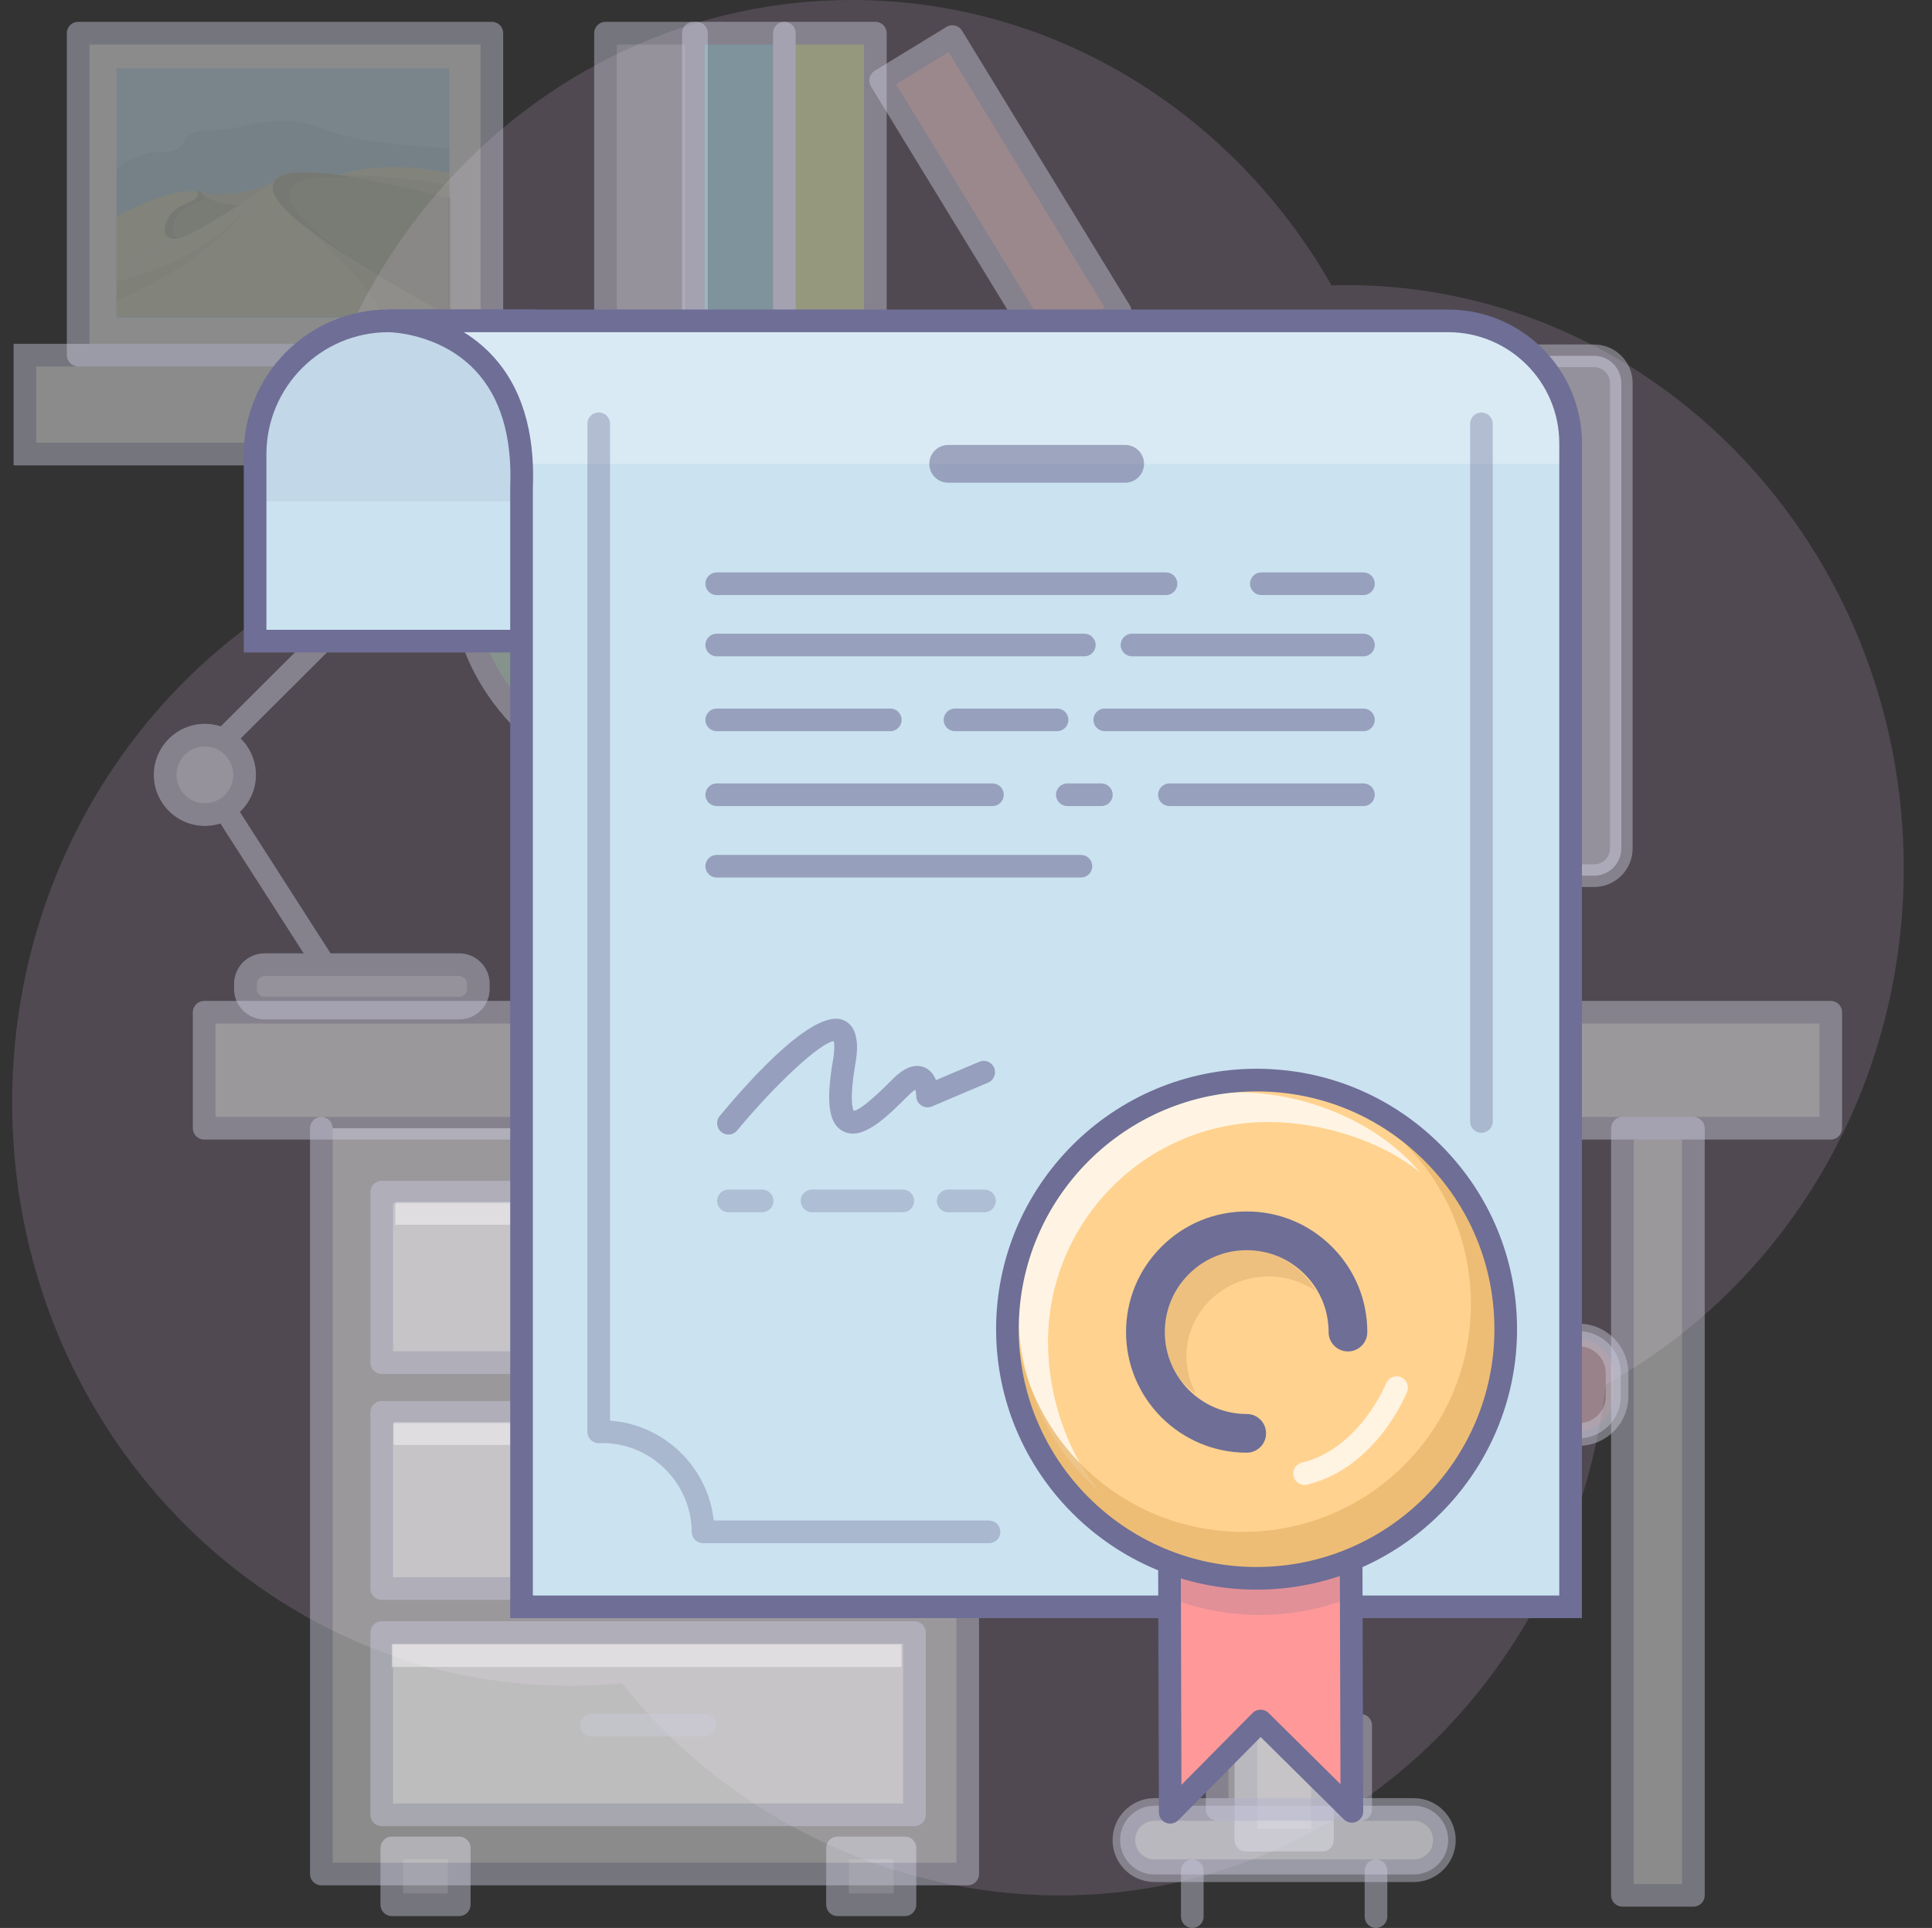 <svg xml:space="preserve" style="enable-background:new 0 0 255.975 255.455;" viewBox="0 0 255.975 255.455" height="255.455px" width="255.975px" y="0px" x="0px" xmlns:xlink="http://www.w3.org/1999/xlink" xmlns="http://www.w3.org/2000/svg" id="Layer_1" version="1.1">
<rect x="0" y="0" width="255.975" height="255.455" fill="#333333" stroke="none"/>
<g id="Layer_1_1_">
	<g id="Layer_3_7_">
		<path d="M252.229,115.048c0-42.68-33.093-77.275-73.912-77.275
			c-0.636,0-1.262,0.031-1.894,0.049C163.536,15.18,139.905,0,112.874,0C72.053,0,38.961,34.6,38.961,77.28
			c0,0.554,0.029,1.1,0.04,1.652C16.675,92.227,1.61,117.317,1.61,146.104c0,42.678,33.094,77.27,73.914,77.27
			c2.321,0,4.615-0.123,6.884-0.342c13.558,17.17,35.068,28.115,58.028,28.115c37.732,0,67.832-29.563,72.33-67.734
			C236.229,170.465,252.229,144.715,252.229,115.048z" style="opacity:0.22;fill:#B796BA;enable-background:new    ;"></path>
	</g>
	<g style="display:none;" id="Layer_3_6_">
		<g style="display:inline;">
			<g>
				<path d="M83.635,142.438c0-11.563-10.059-20.938-22.467-20.938c-0.194,0-0.385,0.009-0.576,0.014
					c-3.917-6.134-11.102-10.245-19.318-10.245c-12.407,0-22.469,9.372-22.469,20.935c0,0.149,0.009,0.297,0.012,0.446
					c-6.783,3.603-11.363,10.398-11.363,18.197c0,11.563,10.059,20.935,22.468,20.935c0.705,0,1.403-0.033,2.092-0.095
					c4.122,4.649,10.358,7.617,17.335,7.617c11.471,0,20.925-8.011,22.293-18.351C78.772,157.451,83.635,150.478,83.635,142.438z" style="fill:#D7F7E4;"></path>
				<path d="M49.348,180.806c-6.894,0-13.391-2.749-17.949-7.567c-0.497,0.03-0.992,0.045-1.478,0.045
					c-13.216,0-23.968-10.064-23.968-22.435c0-7.767,4.328-14.996,11.356-19.075c0.247-12.173,10.902-22.003,23.964-22.003
					c8.091,0,15.716,3.9,20.112,10.232c13.116,0.11,23.749,10.133,23.749,22.437c0,8.11-4.626,15.515-12.126,19.502
					C71.161,172.75,61.137,180.806,49.348,180.806z M32.633,170.127l0.502,0.566c4.007,4.52,9.917,7.112,16.212,7.112
					c10.575,0,19.52-7.329,20.806-17.047l0.105-0.796l0.72-0.354c6.881-3.381,11.156-9.96,11.156-17.17
					c0-10.718-9.406-19.438-20.967-19.438c-0.124,0-0.245,0.004-0.367,0.008l-1.017,0.029l-0.457-0.716
					c-3.763-5.892-10.68-9.552-18.054-9.552c-11.562,0-20.969,8.719-20.969,19.435l0.029,1.339l-0.814,0.433
					c-6.518,3.461-10.567,9.927-10.567,16.872c0,10.716,9.406,19.435,20.968,19.435c0.64,0,1.299-0.03,1.958-0.089L32.633,170.127z" style="fill:#CCCCDE;"></path>
			</g>
			<path d="M60.789,120.75c-0.193,0-0.386,0.009-0.575,0.014
				c-3.141-4.918-8.383-8.534-14.573-9.775c4.898,1.229,9.023,4.208,11.56,8.175c0.164-0.004,2.416,3.886,2.583,3.886
				c10.646,0,15.601,5.738,15.601,15.659c0,6.896-2.583,11.291-8.704,14.302c-1.173,8.875-9.287,15.747-19.129,15.747
				c-5.99,0-11.34-2.543-14.877-6.53c-0.591,0.049-1.189,0.076-1.794,0.076c-10.649,0-19.013-5.048-19.013-14.968
				c0-6.683,2.988-9.974,8.432-13.938c-0.146-0.854-0.75-8.418,1.267-10.437c4.792-4.793,6.963-8.909,11.25-11.038
				c-8.414,3.025-14.385,10.627-14.385,19.535c0,0.148,0.009,0.299,0.012,0.447c-6.787,3.604-11.364,10.395-11.364,18.195
				c0,11.562,10.059,20.938,22.468,20.938c0.707,0,1.402-0.035,2.093-0.098c4.121,4.646,10.356,7.617,17.336,7.617
				c11.469,0,20.924-8.014,22.291-18.354c7.133-3.507,11.997-10.479,11.997-18.521C83.258,130.123,73.199,120.75,60.789,120.75z" style="opacity:0.1;fill:#6E6E96;enable-background:new    ;"></path>
			<g>
				<path d="M28.811,153.763c0,0,11.635,2.276,11.635,13.661c0,0,3.134,19.343-8.976,33.027h27.96
					c-0.277-0.388-24.422-32.646,2.449-51.815C45.491,158.004,28.811,153.763,28.811,153.763z" style="fill:#EDE3DA;"></path>
				<path d="M59.43,201.951H28.14l2.207-2.494c11.479-12.972,8.648-31.607,8.618-31.795l-0.019-0.238
					c0-9.08-8.4-11.682-10.144-12.123c-0.237-0.053-0.36-0.084-0.36-0.084l0.658-2.926c0,0,0.139,0.026,0.389,0.089
					c0.935,0.203,4.231,0.841,8.801,0.841c5.724,0,14.334-1.021,22.845-5.887l1.616,2.522c-6.629,4.729-10.566,10.705-11.701,17.763
					c-2.417,15.021,8.335,30.231,9.569,31.916l1.748,2.387L59.43,201.951z M34.605,198.951h21.996
					c-3.446-5.396-10.642-18.578-8.514-31.809c0.804-4.998,2.848-9.496,6.1-13.448c-6.07,2.011-11.711,2.526-15.897,2.526
					c-0.463,0-0.914-0.006-1.351-0.018c2.654,2.276,4.973,5.785,5.007,11.103C42.206,169.042,44.377,185.639,34.605,198.951z" style="fill:#CCCCDE;"></path>
			</g>
			<g>
				<path d="M36.178,130.922" style="fill:#D57E58;"></path>
			</g>
			<path d="M54.905,153.729c0,0-17.652,22.793-4.085,46.722h8.611
				C59.43,200.451,41.515,175.414,54.905,153.729z" style="opacity:0.11;fill:#6E6E96;enable-background:new    ;"></path>
		</g>
		<g style="display:inline;">
			<g>
				<path d="M253.475,141.155c0-10.827-9.42-19.604-21.04-19.604c-0.183,0-0.358,0.008-0.539,0.013
					c-3.669-5.744-10.396-9.595-18.091-9.595c-11.62,0-21.041,8.777-21.041,19.604c0,0.142,0.009,0.279,0.012,0.419
					c-6.354,3.375-10.644,9.739-10.644,17.043c0,10.825,9.421,19.604,21.04,19.604c0.66,0,1.312-0.033,1.96-0.091
					c3.858,4.354,9.698,7.136,16.233,7.136c10.736,0,19.596-7.5,20.875-17.187C248.92,155.213,253.475,148.685,253.475,141.155z" style="fill:#D7F7E4;"></path>
				<path d="M221.365,177.185c-6.467,0-12.562-2.573-16.847-7.086c-0.46,0.027-0.904,0.041-1.347,0.041
					c-12.429,0-22.54-9.468-22.54-21.104c0-7.289,4.053-14.077,10.637-17.92c0.262-11.426,10.271-20.646,22.536-20.646
					c7.589,0,14.744,3.652,18.885,9.583c12.312,0.128,22.285,9.545,22.285,21.102c0,7.614-4.335,14.568-11.367,18.327
					C241.852,169.629,232.437,177.185,221.365,177.185z M205.753,166.987l0.502,0.566c3.733,4.214,9.241,6.631,15.11,6.631
					c9.857,0,18.192-6.828,19.388-15.883l0.105-0.796l0.72-0.354c6.413-3.154,10.396-9.284,10.396-15.997
					c0-9.982-8.766-18.104-19.54-18.104c-0.112,0-0.221,0.004-0.33,0.007l-1.017,0.028l-0.456-0.715
					c-3.508-5.492-9.956-8.903-16.827-8.903c-10.775,0-19.541,8.121-19.541,18.104l0.03,1.311l-0.814,0.433
					c-6.074,3.227-9.848,9.25-9.848,15.719c0,9.982,8.766,18.104,19.54,18.104c0.587,0,1.185-0.027,1.827-0.085L205.753,166.987z" style="fill:#CCCCDE;"></path>
			</g>
			<path d="M232.081,120.846c-0.186,0-0.358,0.008-0.539,0.012
				c-2.94-4.606-7.854-7.992-13.646-9.154c4.586,1.15,8.449,3.94,10.822,7.655c0.154-0.004,2.263,3.639,2.419,3.639
				c9.971,0,14.608,5.374,14.608,14.664c0,6.459-2.42,10.573-8.148,13.396c-1.1,8.312-8.698,14.742-17.914,14.742
				c-5.605,0-10.619-2.381-13.934-6.117c-0.559,0.047-1.112,0.072-1.684,0.072c-9.975,0-17.806-4.727-17.806-14.016
				c0-6.258,2.8-9.34,7.896-13.055c-0.14-0.809-0.701-7.888,1.188-9.772c4.485-4.488,6.521-8.343,10.534-10.337
				c-7.879,2.833-13.471,9.952-13.471,18.291c0,0.139,0.006,0.275,0.012,0.418c-6.354,3.373-10.646,9.736-10.646,17.041
				c0,10.824,9.421,19.604,21.041,19.604c0.661,0,1.313-0.032,1.959-0.091c3.859,4.354,9.699,7.137,16.234,7.137
				c10.739,0,19.594-7.5,20.875-17.188c6.68-3.285,11.229-9.813,11.229-17.343C253.122,129.623,243.702,120.846,232.081,120.846z" style="opacity:0.1;fill:#6E6E96;enable-background:new    ;"></path>
			<g>
				<path d="M202.135,151.758c0,0,10.896,2.134,10.896,12.798c0,0,2.935,18.108-8.405,30.928h26.184
					c-0.26-0.358-22.87-30.565,2.294-48.521C217.754,155.731,202.135,151.758,202.135,151.758z" style="fill:#EDE3DA;"></path>
				<path d="M230.81,196.983h-29.513l2.206-2.494c10.744-12.146,8.076-29.52,8.048-29.693l-0.02-0.24
					c0-8.433-7.803-10.854-9.428-11.266c-0.223-0.049-0.339-0.078-0.339-0.078l0.658-2.926c0,0,0.131,0.024,0.368,0.084
					c0.875,0.19,3.955,0.786,8.228,0.786c5.347,0,13.39-0.954,21.341-5.496l1.615,2.523c-6.195,4.421-9.87,10.006-10.924,16.602
					c-2.247,14.071,7.8,28.223,8.952,29.79l1.758,2.389L230.81,196.983z M207.749,193.983h20.232
					c-3.271-5.141-9.861-17.347-7.893-29.672c0.735-4.605,2.59-8.762,5.536-12.424c-5.578,1.803-10.75,2.269-14.606,2.269
					c-0.345,0-0.682-0.004-1.011-0.011c2.418,2.149,4.49,5.412,4.523,10.292C214.78,166.101,216.782,181.527,207.749,193.983z" style="fill:#CCCCDE;"></path>
			</g>
			<g>
				<path d="M209.036,130.373" style="fill:#D57E58;"></path>
			</g>
			<path d="M226.571,151.729c0,0-16.529,21.344-3.822,43.752h8.062
				C230.808,195.481,214.032,172.035,226.571,151.729z" style="opacity:0.11;fill:#6E6E96;enable-background:new    ;"></path>
		</g>
		<g style="display:inline;">
			<g>
				<path d="M216.773,142.916c0-16.621-14.461-30.094-32.299-30.094c-0.278,0-0.554,0.012-0.828,0.019
					c-5.632-8.817-15.959-14.729-27.771-14.729c-17.838,0-32.301,13.475-32.301,30.096c0,0.215,0.014,0.428,0.018,0.646
					c-9.755,5.181-16.339,14.943-16.339,26.155c0,16.62,14.462,30.099,32.3,30.099c1.014,0,2.018-0.049,3.008-0.14
					c5.926,6.688,14.891,10.95,24.921,10.95c16.489,0,30.081-11.515,32.049-26.379C209.782,164.498,216.773,154.47,216.773,142.916z" style="fill:#D7F7E4;"></path>
				<path d="M167.482,197.419c-9.839,0-19.102-3.962-25.536-10.896c-0.805,0.057-1.606,0.085-2.393,0.085
					c-18.637,0-33.8-14.175-33.8-31.599c0-11.044,6.23-21.321,16.322-27.034c0.134-17.315,15.245-31.363,33.8-31.363
					c11.536,0,22.398,5.615,28.566,14.71c0.011,0,0.021,0,0.032,0c18.637,0,33.799,14.173,33.799,31.594
					c0,11.517-6.635,22.026-17.37,27.611C198.444,185.913,184.225,197.419,167.482,197.419z M143.18,183.405l0.504,0.568
					c5.881,6.639,14.555,10.445,23.798,10.445c15.53,0,28.669-10.78,30.562-25.076l0.105-0.795l0.72-0.354
					c10.118-4.977,16.404-14.663,16.404-25.278c0-15.767-13.816-28.594-30.799-28.594c-0.183,0-0.363,0.006-0.544,0.011
					l-1.093,0.028l-0.455-0.713c-5.53-8.658-15.688-14.036-26.507-14.036c-16.983,0-30.801,12.828-30.801,28.596
					c0,0.105,0.004,0.211,0.008,0.317l0.025,1.223l-0.812,0.432c-9.587,5.091-15.542,14.605-15.542,24.83
					c0,15.77,13.817,28.599,30.8,28.599c0.939,0,1.906-0.045,2.871-0.134L143.18,183.405z" style="fill:#CCCCDE;"></path>
			</g>
			<path d="M183.931,111.738c-0.276,0-0.552,0.012-0.827,0.019
				c-4.516-7.071-12.051-12.269-20.949-14.052c7.041,1.766,12.973,6.049,16.614,11.751c0.237-0.006,3.476,5.586,3.713,5.586
				c15.31,0,22.431,8.248,22.431,22.512c0,9.913-3.717,16.231-12.515,20.563c-1.687,12.754-13.353,22.635-27.5,22.635
				c-8.608,0-16.302-3.656-21.387-9.396c-0.851,0.07-1.71,0.113-2.58,0.113c-15.31,0-27.332-7.255-27.332-21.517
				c0-9.604,4.298-14.336,12.12-20.039c-0.209-1.233-1.077-12.104,1.82-15.002c6.89-6.89,10.011-12.808,16.174-15.868
				c-12.096,4.349-20.679,15.277-20.679,28.08c0,0.215,0.011,0.428,0.017,0.646c-9.756,5.176-16.34,14.947-16.34,26.157
				c0,16.62,14.461,30.098,32.3,30.098c1.017,0,2.017-0.049,3.008-0.137c5.925,6.688,14.892,10.948,24.922,10.948
				c16.487,0,30.078-11.515,32.046-26.379c10.256-5.043,17.244-15.069,17.244-26.623
				C216.231,125.211,201.77,111.738,183.931,111.738z" style="opacity:0.1;fill:#6E6E96;enable-background:new    ;"></path>
			<g>
				<path d="M137.959,159.192c0,0,16.727,3.271,16.727,19.644c0,0,4.504,27.808-12.902,47.479h40.193
					c-0.396-0.558-35.105-46.922,3.521-74.483C161.939,165.293,137.959,159.192,137.959,159.192z" style="fill:#EDE3DA;"></path>
				<path d="M181.977,227.815h-43.523l2.207-2.494c16.714-18.89,12.588-45.975,12.545-46.246l-0.02-0.239
					c0-13.558-12.514-17.422-15.085-18.071c-0.336-0.073-0.512-0.118-0.512-0.118l0.658-2.926c0,0,0.193,0.037,0.54,0.123
					c1.35,0.295,6.158,1.228,12.812,1.228c8.306,0,20.799-1.481,33.155-8.542l1.615,2.523c-9.673,6.902-15.421,15.634-17.085,25.952
					c-3.52,21.826,12.078,43.929,13.868,46.377l1.744,2.386L181.977,227.815z M144.973,224.815h34.147
					c-4.571-6.935-15.97-26.618-12.798-46.288c1.268-7.857,4.705-14.846,10.253-20.873c-9.523,3.546-18.479,4.417-24.977,4.417
					c-1.404,0-2.727-0.039-3.957-0.104c4.313,3.1,8.505,8.287,8.544,16.75C156.523,180.925,159.875,205.589,144.973,224.815z" style="fill:#CCCCDE;"></path>
			</g>
			<g>
				<path d="M148.552,126.362" style="fill:#D57E58;"></path>
			</g>
			<path d="M175.472,159.147c0,0-25.378,32.767-5.873,67.164h12.378
				C181.977,226.313,156.223,190.319,175.472,159.147z" style="opacity:0.11;fill:#6E6E96;enable-background:new    ;"></path>
		</g>
		<g style="display:inline;">
			<g>
				<path d="M144.936,144.026c0-13.646-11.873-24.708-26.517-24.708c-0.229,0-0.454,0.01-0.682,0.016
					c-4.622-7.239-13.102-12.092-22.8-12.092c-14.644,0-26.518,11.063-26.518,24.706c0,0.178,0.012,0.354,0.015,0.528
					c-8.01,4.252-13.414,12.271-13.414,21.478c0,13.646,11.872,24.707,26.52,24.707c0.832,0,1.653-0.041,2.469-0.104
					c4.864,5.483,12.224,8.983,20.46,8.983c13.537,0,24.695-9.451,26.309-21.651C139.196,161.746,144.936,153.515,144.936,144.026z" style="fill:#D7F7E4;"></path>
				<path d="M104.469,189.041c-8.108,0-15.747-3.248-21.08-8.938c-0.655,0.039-1.265,0.059-1.849,0.059
					c-15.45,0-28.02-11.757-28.02-26.207c0-9.119,5.111-17.604,13.402-22.356c0.202-14.289,12.691-25.855,28.015-25.855
					c9.511,0,18.47,4.607,23.595,12.076c15.396,0.058,27.903,11.792,27.903,26.208c0,9.512-5.454,18.197-14.288,22.849
					C130.05,179.567,118.3,189.041,104.469,189.041z M84.636,177.004l0.495,0.559c4.78,5.388,11.829,8.479,19.338,8.479
					c12.617,0,23.288-8.748,24.821-20.348l0.105-0.795l0.72-0.354c8.216-4.045,13.32-11.906,13.32-20.518
					c0-12.797-11.223-23.208-25.017-23.208c-0.145,0-0.287,0.005-0.429,0.009l-1.061,0.028l-0.456-0.714
					c-4.489-7.031-12.741-11.399-21.536-11.399c-13.795,0-25.018,10.41-25.018,23.206l0.03,1.422l-0.812,0.432
					c-7.783,4.131-12.617,11.854-12.617,20.152c0,12.797,11.224,23.207,25.02,23.207c0.719,0,1.488-0.032,2.353-0.1L84.636,177.004z" style="fill:#CCCCDE;"></path>
			</g>
			<path d="M117.973,118.432c-0.228,0-0.452,0.009-0.679,0.015
				c-3.707-5.805-9.896-10.072-17.199-11.537c5.78,1.45,10.648,4.966,13.641,9.647c0.194-0.005,2.853,4.586,3.05,4.586
				c12.565,0,18.414,6.771,18.414,18.48c0,8.14-3.052,13.325-10.271,16.881c-1.384,10.474-10.961,18.584-22.576,18.584
				c-7.067,0-13.384-3.004-17.559-7.715c-0.698,0.062-1.404,0.097-2.118,0.097c-12.568,0-22.438-5.957-22.438-17.664
				c0-7.886,3.528-11.771,9.949-16.451c-0.171-1.017-0.884-9.938,1.496-12.315c5.655-5.657,8.218-10.515,13.277-13.028
				c-9.932,3.571-16.979,12.542-16.979,23.053c0,0.177,0.012,0.354,0.017,0.527c-8.013,4.25-13.415,12.271-13.415,21.477
				c0,13.646,11.873,24.707,26.518,24.707c0.834,0,1.655-0.041,2.469-0.107c4.864,5.487,12.226,8.987,20.461,8.987
				c13.536,0,24.693-9.45,26.312-21.655c8.418-4.143,14.158-12.371,14.158-21.854C144.491,129.494,132.618,118.432,117.973,118.432z" style="opacity:0.1;fill:#6E6E96;enable-background:new    ;"></path>
			<g>
				<path d="M80.232,157.392c0,0,13.731,2.688,13.731,16.129c0,0,3.697,22.822-10.595,38.978h33
					c-0.328-0.455-28.824-38.521,2.89-61.152C99.918,162.397,80.232,157.392,80.232,157.392z" style="fill:#EDE3DA;"></path>
				<path d="M116.368,213.998h-36.33l2.206-2.494c13.663-15.444,10.273-37.522,10.238-37.743l-0.02-0.24
					c0-10.929-10.097-14.051-12.182-14.577c-0.276-0.062-0.419-0.098-0.419-0.098l0.658-2.926c0,0,0.16,0.03,0.449,0.103
					c1.105,0.241,5.024,1,10.455,1c6.787,0,16.997-1.211,27.091-6.979l1.615,2.523c-7.892,5.632-12.576,12.754-13.923,21.168
					c-2.861,17.866,9.887,35.854,11.351,37.847l1.753,2.388L116.368,213.998z M86.53,210.998h26.991
					c-3.932-6.047-12.823-21.844-10.278-37.738c0.989-6.177,3.596-11.705,7.778-16.519c-7.479,2.623-14.468,3.281-19.599,3.281
					c-0.832,0-1.628-0.017-2.388-0.046c3.334,2.628,6.391,6.832,6.427,13.426C95.756,175.339,98.41,195.245,86.53,210.998z" style="fill:#CCCCDE;"></path>
			</g>
			<g>
				<path d="M88.928,130.438" style="fill:#D57E58;"></path>
			</g>
			<path d="M111.028,157.354c0,0-20.835,26.897-4.819,55.142h10.162
				C116.369,212.496,95.225,182.944,111.028,157.354z" style="opacity:0.11;fill:#6E6E96;enable-background:new    ;"></path>
		</g>
		<g style="display:inline;">
			<g>
				<path d="M252.159,168.164c0-12.345-10.74-22.351-23.988-22.351c-0.202,0-0.406,0.008-0.61,0.015
					c-4.187-6.55-11.854-10.938-20.625-10.938c-13.248,0-23.983,10.008-23.983,22.351c0,0.161,0.012,0.317,0.014,0.479
					c-7.244,3.851-12.135,11.104-12.135,19.432c0,12.349,10.734,22.354,23.983,22.354c0.753,0,1.497-0.039,2.229-0.104
					c4.398,4.97,11.062,8.136,18.512,8.136c12.245,0,22.339-8.554,23.799-19.592C246.965,184.19,252.159,176.746,252.159,168.164z" style="fill:#D7F7E4;"></path>
				<path d="M215.556,209.037c-7.356,0-14.282-2.938-19.126-8.084c-0.556,0.035-1.089,0.053-1.615,0.053
					c-14.052,0-25.483-10.701-25.483-23.854c0-8.271,4.622-15.973,12.125-20.31c0.228-12.968,11.57-23.452,25.479-23.452
					c8.62,0,16.745,4.165,21.419,10.925c13.97,0.093,25.305,10.756,25.305,23.85c0,8.629-4.937,16.518-12.936,20.766
					C238.783,200.448,228.112,209.037,215.556,209.037z M197.665,197.84l0.502,0.567c4.292,4.849,10.63,7.63,17.389,7.63
					c11.341,0,20.933-7.862,22.312-18.288l0.105-0.795l0.718-0.354c7.383-3.643,11.969-10.707,11.969-18.437
					c0-11.497-10.088-20.851-22.488-20.851c-0.163,0-0.326,0.006-0.491,0.012l-0.854,0.029l-0.528-0.719
					c-4.04-6.32-11.459-10.246-19.361-10.246c-12.397,0-22.483,9.354-22.483,20.851l0.024,1.375l-0.807,0.429
					c-6.994,3.718-11.339,10.656-11.339,18.107c0,11.499,10.086,20.854,22.483,20.854c0.668,0,1.354-0.032,2.096-0.099
					L197.665,197.84z" style="fill:#CCCCDE;"></path>
			</g>
			<path d="M227.767,145.008c-0.206,0-0.409,0.013-0.614,0.017
				c-3.354-5.25-8.947-9.11-15.558-10.438c5.229,1.312,9.633,4.492,12.339,8.729c0.175-0.004,2.579,4.147,2.757,4.147
				c11.368,0,16.655,6.123,16.655,16.72c0,7.36-2.757,12.056-9.291,15.271c-1.252,9.473-9.915,16.813-20.423,16.813
				c-6.396,0-12.106-2.722-15.884-6.979c-0.631,0.055-1.271,0.086-1.916,0.086c-11.368,0-20.299-5.39-20.299-15.979
				c0-7.136,3.188-10.646,9.002-14.886c-0.156-0.918-0.806-8.985,1.353-11.141c5.116-5.117,7.437-9.515,12.011-11.785
				c-8.979,3.229-15.355,11.347-15.355,20.854c0,0.157,0.013,0.314,0.017,0.479c-7.246,3.846-12.138,11.104-12.138,19.428
				c0,12.344,10.738,22.352,23.988,22.352c0.754,0,1.494-0.033,2.229-0.102c4.401,4.967,11.062,8.133,18.509,8.133
				c12.245,0,22.338-8.553,23.801-19.592c7.613-3.742,12.812-11.191,12.812-19.77C251.754,155.017,241.016,145.008,227.767,145.008z" style="opacity:0.1;fill:#6E6E96;enable-background:new    ;"></path>
			<g>
				<path d="M193.625,180.252c0,0,12.422,2.433,12.422,14.588c0,0,3.345,20.646-9.584,35.261h29.853
					c-0.296-0.41-26.071-34.849,2.615-55.317C211.435,184.783,193.625,180.252,193.625,180.252z" style="fill:#EDE3DA;"></path>
				<path d="M226.316,231.601h-33.182l2.206-2.494c12.315-13.922,9.259-33.827,9.227-34.026l-0.02-0.24
					c0-9.771-9.035-12.57-10.908-13.045c-0.252-0.056-0.384-0.089-0.384-0.089l0.658-2.926c0,0,0.147,0.028,0.412,0.094
					c1,0.218,4.532,0.902,9.428,0.902c6.122,0,15.33-1.093,24.434-6.296l1.615,2.523c-7.105,5.07-11.324,11.48-12.536,19.053
					c-2.58,16.108,8.92,32.333,10.24,34.131l1.754,2.388L226.316,231.601z M199.609,228.601h23.868
					c-3.633-5.64-11.453-19.779-9.174-34.019c0.872-5.444,3.125-10.332,6.725-14.61c-6.594,2.236-12.736,2.805-17.274,2.805
					c-0.6,0-1.18-0.01-1.739-0.027c2.908,2.411,5.498,6.182,5.533,11.973C207.82,196.534,210.169,214.37,199.609,228.601z" style="fill:#CCCCDE;"></path>
			</g>
			<g>
				<path d="M201.493,155.871" style="fill:#D57E58;"></path>
			</g>
			<path d="M221.485,180.22c0,0-18.847,24.334-4.359,49.881h9.19
				C226.316,230.101,207.189,203.369,221.485,180.22z" style="opacity:0.11;fill:#6E6E96;enable-background:new    ;"></path>
		</g>
		<g style="display:inline;">
			<g>
				<path d="M87.893,166.313c0-13.111-11.408-23.738-25.479-23.738c-0.222,0-0.438,0.008-0.653,0.014
					c-4.443-6.955-12.589-11.613-21.907-11.613c-14.069,0-25.479,10.629-25.479,23.736c0,0.17,0.011,0.336,0.015,0.506
					C6.694,159.304,1.5,167.013,1.5,175.856c0,13.106,11.407,23.735,25.479,23.735c0.8,0,1.59-0.041,2.372-0.104
					c4.674,5.271,11.745,8.639,19.659,8.639c13.007,0,23.729-9.082,25.279-20.81C82.378,183.336,87.893,175.429,87.893,166.313z" style="fill:#D7F7E4;"></path>
				<path d="M49.01,209.627c-7.795,0-15.142-3.122-20.278-8.592c-0.622,0.038-1.201,0.057-1.753,0.057
					C12.103,201.092,0,189.771,0,175.856c0-8.773,4.91-16.938,12.878-21.517c0.213-13.745,12.232-24.864,26.976-24.864
					c9.147,0,17.765,4.424,22.703,11.6c14.811,0.072,26.836,11.366,26.836,25.238c0,9.15-5.242,17.507-13.734,21.989
					C73.627,200.515,62.318,209.627,49.01,209.627z M29.977,197.934l0.496,0.56c4.584,5.169,11.341,8.134,18.537,8.134
					c12.094,0,22.323-8.386,23.792-19.506l0.105-0.795l0.719-0.354c7.875-3.876,12.766-11.408,12.766-19.658
					c0-12.263-10.757-22.238-23.979-22.238c-0.164,0-0.323,0.005-0.483,0.01l-0.978,0.026l-0.457-0.715
					c-4.303-6.736-12.213-10.921-20.643-10.921c-13.222,0-23.979,9.976-23.979,22.236l0.036,1.396l-0.818,0.435
					C7.634,160.503,3,167.903,3,175.856c0,12.261,10.757,22.235,23.979,22.235c0.684,0,1.421-0.032,2.252-0.099L29.977,197.934z" style="fill:#CCCCDE;"></path>
			</g>
			<path d="M61.986,141.72c-0.219,0-0.435,0.01-0.65,0.016
				c-3.563-5.577-9.506-9.678-16.525-11.086c5.553,1.394,10.231,4.771,13.106,9.271c0.186-0.004,2.737,4.406,2.928,4.406
				c12.076,0,17.692,6.506,17.692,17.758c0,7.82-2.931,12.806-9.87,16.222c-1.33,10.063-10.531,17.854-21.693,17.854
				c-6.792,0-12.859-2.886-16.871-7.412c-0.67,0.058-1.348,0.092-2.035,0.092c-12.074,0-21.561-5.723-21.561-16.975
				c0-7.574,3.391-11.308,9.561-15.808c-0.165-0.976-0.85-9.55,1.438-11.836c5.435-5.435,7.896-10.103,12.758-12.517
				c-9.541,3.431-16.312,12.051-16.312,22.146c0,0.17,0.011,0.338,0.015,0.508c-7.696,4.084-12.89,11.793-12.89,20.641
				c0,13.105,11.406,23.734,25.479,23.734c0.801,0,1.591-0.039,2.373-0.104c4.674,5.271,11.745,8.641,19.659,8.641
				c13.006,0,23.728-9.08,25.276-20.811c8.091-3.979,13.604-11.893,13.604-21.002C87.466,152.347,76.058,141.72,61.986,141.72z" style="opacity:0.1;fill:#6E6E96;enable-background:new    ;"></path>
			<g>
				<path d="M25.723,179.151c0,0,13.193,2.584,13.193,15.496c0,0,3.553,21.933-10.181,37.451h31.707
					c-0.312-0.438-27.692-37.017,2.777-58.761C44.638,183.963,25.723,179.151,25.723,179.151z" style="fill:#EDE3DA;"></path>
				<path d="M60.443,233.599H25.405l2.207-2.494c13.111-14.814,9.858-36.005,9.824-36.217l-0.02-0.24
					c0-10.453-9.66-13.442-11.658-13.948c-0.267-0.059-0.405-0.094-0.405-0.094l0.658-2.926c0,0,0.155,0.029,0.434,0.099
					c1.062,0.231,4.82,0.96,10.029,0.96c6.514,0,16.313-1.163,26.001-6.702l1.616,2.522c-7.56,5.396-12.051,12.216-13.349,20.271
					c-2.754,17.102,9.48,34.428,10.884,36.347l1.746,2.386L60.443,233.599z M31.891,230.599h25.712
					c-3.807-5.892-12.27-21.057-9.823-36.245c0.944-5.862,3.402-11.116,7.335-15.701c-7.115,2.464-13.755,3.086-18.642,3.086
					c-0.734,0-1.44-0.014-2.115-0.037c3.159,2.539,6.021,6.566,6.057,12.828C40.701,196.416,43.23,215.475,31.891,230.599z" style="fill:#CCCCDE;"></path>
			</g>
			<g>
				<path d="M34.078,153.254" style="fill:#D57E58;"></path>
			</g>
			<path d="M55.313,179.117c0,0-20.02,25.848-4.633,52.981h9.764
				C60.444,232.101,40.129,203.707,55.313,179.117z" style="opacity:0.11;fill:#6E6E96;enable-background:new    ;"></path>
		</g>
	</g>
	<g style="display:none;" id="Layer_3_5_">
		<g style="display:inline;">
			<g>
				<path d="M84.635,142.438c0-11.563-10.059-20.938-22.467-20.938c-0.194,0-0.385,0.009-0.576,0.014
					c-3.917-6.134-11.102-10.245-19.318-10.245c-12.407,0-22.469,9.372-22.469,20.935c0,0.149,0.009,0.297,0.012,0.446
					c-6.783,3.603-11.363,10.398-11.363,18.197c0,11.563,10.059,20.935,22.468,20.935c0.705,0,1.403-0.033,2.092-0.095
					c4.122,4.649,10.358,7.617,17.335,7.617c11.471,0,20.925-8.011,22.293-18.351C79.772,157.451,84.635,150.478,84.635,142.438z" style="fill:#D7F7E4;"></path>
				<path d="M50.348,180.806c-6.894,0-13.391-2.749-17.949-7.567c-0.497,0.03-0.992,0.045-1.478,0.045
					c-13.216,0-23.968-10.064-23.968-22.435c0-7.767,4.328-14.996,11.356-19.075c0.247-12.173,10.902-22.003,23.964-22.003
					c8.091,0,15.716,3.9,20.112,10.232c13.116,0.11,23.749,10.133,23.749,22.437c0,8.11-4.626,15.515-12.126,19.502
					C72.161,172.75,62.137,180.806,50.348,180.806z M33.633,170.127l0.502,0.566c4.007,4.52,9.917,7.112,16.212,7.112
					c10.575,0,19.52-7.329,20.806-17.047l0.105-0.796l0.72-0.354c6.881-3.381,11.156-9.96,11.156-17.17
					c0-10.718-9.406-19.438-20.967-19.438c-0.124,0-0.245,0.004-0.367,0.008l-1.017,0.029l-0.457-0.716
					c-3.763-5.892-10.68-9.552-18.054-9.552c-11.562,0-20.969,8.719-20.969,19.435l0.029,1.339l-0.814,0.433
					c-6.518,3.461-10.567,9.927-10.567,16.872c0,10.716,9.406,19.435,20.968,19.435c0.64,0,1.299-0.03,1.958-0.089L33.633,170.127z" style="fill:#CCCCDE;"></path>
			</g>
			<path d="M61.789,120.75c-0.193,0-0.386,0.009-0.575,0.014
				c-3.141-4.918-8.383-8.534-14.573-9.775c4.898,1.229,9.023,4.208,11.56,8.175c0.164-0.004,2.416,3.886,2.583,3.886
				c10.646,0,15.601,5.738,15.601,15.659c0,6.896-2.583,11.291-8.704,14.302c-1.173,8.875-9.287,15.747-19.129,15.747
				c-5.99,0-11.34-2.543-14.877-6.532c-0.591,0.051-1.189,0.078-1.794,0.078c-10.649,0-19.013-5.048-19.013-14.968
				c0-6.683,2.988-9.974,8.432-13.938c-0.146-0.855-0.75-8.419,1.267-10.438c4.792-4.793,6.963-8.909,11.25-11.038
				c-8.414,3.025-14.385,10.627-14.385,19.534c0,0.148,0.009,0.299,0.012,0.447c-6.787,3.604-11.364,10.396-11.364,18.197
				c0,11.562,10.059,20.936,22.468,20.936c0.707,0,1.402-0.035,2.093-0.096c4.121,4.646,10.356,7.617,17.336,7.617
				c11.469,0,20.924-8.014,22.291-18.354c7.133-3.507,11.997-10.479,11.997-18.521C84.258,130.123,74.199,120.75,61.789,120.75z" style="opacity:0.1;fill:#6E6E96;enable-background:new    ;"></path>
			<g>
				<path d="M29.811,153.763c0,0,11.635,2.276,11.635,13.661c0,0,3.134,19.343-8.976,33.027h27.96
					c-0.277-0.388-24.422-32.644,2.449-51.815C46.491,158.004,29.811,153.763,29.811,153.763z" style="fill:#EDE3DA;"></path>
				<path d="M60.43,201.951H29.14l2.207-2.494c11.479-12.972,8.648-31.607,8.618-31.795l-0.019-0.238
					c0-9.08-8.4-11.682-10.144-12.123c-0.237-0.053-0.36-0.084-0.36-0.084l0.658-2.926c0,0,0.139,0.026,0.389,0.089
					c0.935,0.203,4.231,0.841,8.801,0.841c5.724,0,14.334-1.021,22.845-5.887l1.616,2.522c-6.629,4.73-10.566,10.707-11.702,17.766
					c-2.416,15.02,8.336,30.229,9.57,31.913l1.748,2.387L60.43,201.951z M35.605,198.951h21.996
					c-3.446-5.395-10.642-18.576-8.514-31.806c0.804-4.999,2.848-9.499,6.101-13.452c-6.07,2.012-11.712,2.527-15.898,2.527
					c-0.463,0-0.914-0.006-1.351-0.018c2.654,2.276,4.973,5.785,5.007,11.103C43.206,169.042,45.377,185.639,35.605,198.951z" style="fill:#CCCCDE;"></path>
			</g>
			<g>
				<path d="M37.178,130.922" style="fill:#D57E58;"></path>
			</g>
			<path d="M55.905,153.729c0,0-17.652,22.793-4.085,46.722h8.611
				C60.43,200.451,42.515,175.414,55.905,153.729z" style="opacity:0.11;fill:#6E6E96;enable-background:new    ;"></path>
		</g>
		<g style="display:inline;">
			<g>
				<path d="M254.475,141.155c0-10.827-9.42-19.604-21.04-19.604c-0.183,0-0.358,0.008-0.539,0.013
					c-3.669-5.744-10.396-9.595-18.091-9.595c-11.62,0-21.041,8.777-21.041,19.604c0,0.142,0.009,0.279,0.012,0.419
					c-6.354,3.375-10.644,9.739-10.644,17.043c0,10.825,9.421,19.604,21.04,19.604c0.66,0,1.312-0.033,1.96-0.091
					c3.858,4.355,9.698,7.136,16.233,7.136c10.737,0,19.596-7.5,20.875-17.187C249.92,155.213,254.475,148.685,254.475,141.155z" style="fill:#D7F7E4;"></path>
				<path d="M222.365,177.185c-6.468,0-12.563-2.573-16.847-7.086c-0.46,0.027-0.904,0.041-1.347,0.041
					c-12.429,0-22.54-9.468-22.54-21.104c0-7.289,4.053-14.077,10.637-17.92c0.262-11.426,10.271-20.646,22.536-20.646
					c7.589,0,14.744,3.652,18.885,9.583c12.312,0.128,22.285,9.545,22.285,21.102c0,7.614-4.335,14.568-11.367,18.327
					C242.852,169.629,233.437,177.185,222.365,177.185z M206.753,166.987l0.502,0.566c3.732,4.214,9.24,6.631,15.11,6.631
					c9.857,0,18.192-6.828,19.388-15.883l0.105-0.796l0.72-0.354c6.413-3.154,10.396-9.284,10.396-15.997
					c0-9.982-8.766-18.104-19.54-18.104c-0.112,0-0.221,0.004-0.33,0.007l-1.017,0.028l-0.456-0.715
					c-3.508-5.492-9.956-8.903-16.827-8.903c-10.775,0-19.541,8.121-19.541,18.104l0.03,1.311l-0.814,0.433
					c-6.074,3.227-9.848,9.25-9.848,15.719c0,9.982,8.766,18.104,19.54,18.104c0.587,0,1.185-0.027,1.827-0.085L206.753,166.987z" style="fill:#CCCCDE;"></path>
			</g>
			<path d="M233.081,120.846c-0.185,0-0.358,0.008-0.539,0.012
				c-2.94-4.606-7.854-7.992-13.646-9.154c4.586,1.15,8.449,3.94,10.822,7.655c0.154-0.004,2.263,3.639,2.419,3.639
				c9.971,0,14.608,5.374,14.608,14.664c0,6.459-2.42,10.573-8.148,13.396c-1.1,8.312-8.698,14.742-17.914,14.742
				c-5.605,0-10.619-2.381-13.934-6.117c-0.558,0.047-1.112,0.072-1.683,0.072c-9.975,0-17.806-4.727-17.806-14.016
				c0-6.256,2.8-9.338,7.896-13.055c-0.14-0.807-0.701-7.887,1.188-9.771c4.486-4.488,6.521-8.343,10.535-10.337
				c-7.879,2.833-13.471,9.952-13.471,18.292c0,0.139,0.006,0.275,0.012,0.418c-6.355,3.373-10.646,9.736-10.646,17.041
				c0,10.824,9.42,19.604,21.041,19.604c0.661,0,1.313-0.031,1.959-0.088c3.859,4.355,9.699,7.133,16.234,7.133
				c10.74,0,19.594-7.5,20.875-17.186c6.68-3.285,11.232-9.814,11.232-17.342C254.122,129.623,244.702,120.846,233.081,120.846z" style="opacity:0.1;fill:#6E6E96;enable-background:new    ;"></path>
			<g>
				<path d="M203.135,151.758c0,0,10.896,2.134,10.896,12.798c0,0,2.935,18.108-8.405,30.928h26.184
					c-0.26-0.358-22.87-30.565,2.294-48.521C218.754,155.731,203.135,151.758,203.135,151.758z" style="fill:#EDE3DA;"></path>
				<path d="M231.81,196.983h-29.513l2.206-2.494c10.744-12.146,8.076-29.52,8.048-29.693l-0.02-0.24
					c0-8.433-7.803-10.854-9.428-11.266c-0.223-0.049-0.339-0.078-0.339-0.078l0.658-2.926c0,0,0.131,0.024,0.368,0.084
					c0.875,0.19,3.955,0.786,8.228,0.786c5.347,0,13.39-0.954,21.341-5.496l1.615,2.523c-6.195,4.421-9.87,10.006-10.924,16.602
					c-2.247,14.071,7.8,28.223,8.952,29.79l1.758,2.389L231.81,196.983z M208.749,193.983h20.232
					c-3.271-5.141-9.861-17.347-7.893-29.672c0.735-4.605,2.59-8.762,5.536-12.424c-5.578,1.803-10.75,2.269-14.606,2.269
					c-0.345,0-0.682-0.004-1.011-0.011c2.418,2.149,4.49,5.412,4.523,10.292C215.78,166.101,217.782,181.527,208.749,193.983z" style="fill:#CCCCDE;"></path>
			</g>
			<g>
				<path d="M210.036,130.373" style="fill:#D57E58;"></path>
			</g>
			<path d="M227.571,151.729c0,0-16.529,21.344-3.822,43.752h8.062
				C231.808,195.481,215.032,172.035,227.571,151.729z" style="opacity:0.11;fill:#6E6E96;enable-background:new    ;"></path>
		</g>
		<g style="display:inline;">
			<g>
				<path d="M217.773,142.916c0-16.621-14.461-30.094-32.299-30.094c-0.278,0-0.554,0.012-0.828,0.019
					c-5.632-8.817-15.959-14.729-27.771-14.729c-17.838,0-32.301,13.475-32.301,30.096c0,0.215,0.014,0.428,0.018,0.646
					c-9.755,5.18-16.339,14.944-16.339,26.155c0,16.621,14.462,30.099,32.3,30.099c1.014,0,2.018-0.051,3.008-0.14
					c5.926,6.689,14.891,10.951,24.921,10.951c16.489,0,30.081-11.514,32.049-26.379
					C210.782,164.498,217.773,154.47,217.773,142.916z" style="fill:#D7F7E4;"></path>
				<path d="M168.482,197.42c-9.84,0-19.103-3.962-25.537-10.897c-0.817,0.058-1.619,0.086-2.392,0.086
					c-18.637,0-33.8-14.175-33.8-31.599c0-11.045,6.229-21.322,16.322-27.034c0.134-17.315,15.245-31.363,33.8-31.363
					c11.536,0,22.398,5.615,28.566,14.71c0.011,0,0.021,0,0.032,0c18.637,0,33.799,14.173,33.799,31.594
					c0,11.516-6.635,22.026-17.37,27.612C199.444,185.914,185.226,197.42,168.482,197.42z M144.181,183.407l0.503,0.567
					c5.881,6.638,14.555,10.445,23.798,10.445c15.53,0,28.67-10.78,30.562-25.076l0.105-0.795l0.72-0.354
					c10.118-4.978,16.404-14.664,16.404-25.279c0-15.767-13.816-28.594-30.799-28.594c-0.182,0-0.362,0.006-0.543,0.011
					l-1.094,0.028l-0.455-0.713c-5.53-8.658-15.688-14.036-26.507-14.036c-16.983,0-30.801,12.828-30.801,28.596
					c0,0.105,0.004,0.211,0.008,0.317l0.025,1.223l-0.812,0.432c-9.587,5.09-15.542,14.604-15.542,24.83
					c0,15.77,13.817,28.599,30.8,28.599c0.919,0,1.886-0.045,2.874-0.134L144.181,183.407z" style="fill:#CCCCDE;"></path>
			</g>
			<path d="M184.931,111.738c-0.276,0-0.552,0.012-0.827,0.019
				c-4.516-7.071-12.051-12.269-20.949-14.052c7.041,1.766,12.973,6.049,16.614,11.751c0.237-0.006,3.476,5.586,3.713,5.586
				c15.31,0,22.431,8.248,22.431,22.512c0,9.913-3.717,16.231-12.515,20.563c-1.687,12.754-13.353,22.635-27.5,22.635
				c-8.608,0-16.302-3.656-21.387-9.396c-0.851,0.07-1.71,0.113-2.58,0.113c-15.31,0-27.332-7.255-27.332-21.517
				c0-9.604,4.298-14.336,12.12-20.039c-0.209-1.233-1.077-12.104,1.82-15.002c6.89-6.89,10.011-12.808,16.174-15.868
				c-12.096,4.349-20.679,15.277-20.679,28.08c0,0.215,0.011,0.428,0.017,0.646c-9.756,5.176-16.34,14.947-16.34,26.157
				c0,16.62,14.461,30.098,32.3,30.098c1.017,0,2.017-0.049,3.008-0.135c5.925,6.688,14.892,10.946,24.922,10.946
				c16.487,0,30.078-11.515,32.046-26.379c10.256-5.043,17.244-15.067,17.244-26.623
				C217.231,125.211,202.77,111.738,184.931,111.738z" style="opacity:0.1;fill:#6E6E96;enable-background:new    ;"></path>
			<g>
				<path d="M138.959,159.192c0,0,16.727,3.271,16.727,19.644c0,0,4.504,27.806-12.902,47.479h40.193
					c-0.396-0.556-35.105-46.922,3.521-74.484C162.939,165.293,138.959,159.192,138.959,159.192z" style="fill:#EDE3DA;"></path>
				<path d="M182.977,227.815h-43.523l2.207-2.494c16.741-18.923,12.589-45.975,12.545-46.245l-0.02-0.24
					c0-13.557-12.514-17.422-15.084-18.071c-0.337-0.074-0.513-0.118-0.513-0.118l0.658-2.926c0,0,0.192,0.037,0.541,0.124
					c1.349,0.294,6.157,1.227,12.81,1.227c8.306,0,20.8-1.482,33.156-8.543l1.615,2.523c-9.676,6.904-15.425,15.64-17.086,25.963
					c-3.517,21.843,12.081,43.924,13.871,46.37l1.746,2.386L182.977,227.815z M145.973,224.815h34.146
					c-4.571-6.931-15.966-26.597-12.797-46.277c1.266-7.862,4.704-14.854,10.254-20.885c-9.523,3.547-18.48,4.418-24.978,4.418
					c-1.403,0-2.726-0.039-3.956-0.104c4.313,3.1,8.505,8.286,8.544,16.75C157.523,180.925,160.875,205.587,145.973,224.815z" style="fill:#CCCCDE;"></path>
			</g>
			<g>
				<path d="M149.552,126.362" style="fill:#D57E58;"></path>
			</g>
			<path d="M176.472,159.147c0,0-25.378,32.767-5.873,67.164h12.378
				C182.977,226.313,157.223,190.319,176.472,159.147z" style="opacity:0.11;fill:#6E6E96;enable-background:new    ;"></path>
		</g>
		<g style="display:inline;">
			<g>
				<path d="M145.936,144.026c0-13.646-11.873-24.708-26.517-24.708c-0.229,0-0.454,0.01-0.682,0.016
					c-4.622-7.239-13.102-12.092-22.8-12.092c-14.644,0-26.518,11.063-26.518,24.706c0,0.178,0.012,0.354,0.015,0.528
					c-8.01,4.252-13.414,12.271-13.414,21.478c0,13.646,11.872,24.707,26.52,24.707c0.832,0,1.653-0.041,2.469-0.106
					c4.864,5.485,12.224,8.985,20.46,8.985c13.537,0,24.695-9.451,26.309-21.654C140.196,161.746,145.936,153.515,145.936,144.026z" style="fill:#D7F7E4;"></path>
				<path d="M105.469,189.041c-8.109,0-15.747-3.248-21.079-8.938c-0.649,0.039-1.26,0.059-1.85,0.059
					c-15.45,0-28.02-11.757-28.02-26.207c0-9.119,5.111-17.604,13.402-22.356c0.202-14.289,12.691-25.855,28.015-25.855
					c9.511,0,18.47,4.607,23.595,12.076c15.396,0.058,27.903,11.792,27.903,26.208c0,9.513-5.454,18.198-14.288,22.847
					C131.051,179.566,119.3,189.041,105.469,189.041z M85.635,177.001l0.496,0.56c4.779,5.39,11.828,8.48,19.338,8.48
					c12.617,0,23.288-8.749,24.821-20.351l0.105-0.796l0.72-0.354c8.216-4.042,13.32-11.902,13.32-20.515
					c0-12.797-11.223-23.208-25.017-23.208c-0.145,0-0.287,0.005-0.429,0.009l-1.061,0.028l-0.456-0.714
					c-4.489-7.031-12.741-11.399-21.536-11.399c-13.795,0-25.018,10.41-25.018,23.206l0.03,1.422l-0.812,0.432
					c-7.783,4.131-12.617,11.854-12.617,20.152c0,12.797,11.224,23.207,25.02,23.207c0.728,0,1.496-0.033,2.349-0.102
					L85.635,177.001z" style="fill:#CCCCDE;"></path>
			</g>
			<path d="M118.973,118.432c-0.228,0-0.452,0.009-0.679,0.015
				c-3.707-5.805-9.896-10.072-17.199-11.537c5.78,1.45,10.648,4.966,13.641,9.647c0.194-0.005,2.853,4.586,3.05,4.586
				c12.565,0,18.414,6.771,18.414,18.48c0,8.14-3.052,13.325-10.271,16.881c-1.384,10.474-10.961,18.584-22.576,18.584
				c-7.067,0-13.384-3.004-17.559-7.715c-0.698,0.062-1.404,0.097-2.118,0.097c-12.568,0-22.438-5.957-22.438-17.664
				c0-7.886,3.528-11.771,9.949-16.451c-0.171-1.017-0.884-9.938,1.496-12.315c5.655-5.657,8.218-10.515,13.277-13.028
				c-9.932,3.571-16.979,12.542-16.979,23.053c0,0.177,0.012,0.354,0.017,0.527c-8.013,4.25-13.415,12.271-13.415,21.477
				c0,13.646,11.873,24.707,26.518,24.707c0.834,0,1.655-0.041,2.469-0.107c4.864,5.487,12.226,8.987,20.461,8.987
				c13.536,0,24.693-9.45,26.312-21.655c8.418-4.143,14.158-12.371,14.158-21.854C145.491,129.494,133.618,118.432,118.973,118.432z" style="opacity:0.1;fill:#6E6E96;enable-background:new    ;"></path>
			<g>
				<path d="M81.232,157.392c0,0,13.731,2.688,13.731,16.129c0,0,3.697,22.822-10.595,38.978h33
					c-0.328-0.455-28.824-38.521,2.89-61.152C100.918,162.397,81.232,157.392,81.232,157.392z" style="fill:#EDE3DA;"></path>
				<path d="M117.368,213.998h-36.33l2.206-2.494c13.663-15.444,10.273-37.522,10.238-37.743l-0.02-0.24
					c0-10.929-10.097-14.051-12.182-14.577c-0.276-0.062-0.419-0.098-0.419-0.098l0.658-2.926c0,0,0.16,0.03,0.449,0.103
					c1.105,0.241,5.024,1,10.455,1c6.787,0,16.997-1.211,27.091-6.979l1.615,2.523c-7.892,5.632-12.576,12.754-13.923,21.168
					c-2.861,17.866,9.887,35.854,11.351,37.847l1.753,2.388L117.368,213.998z M87.53,210.998h26.991
					c-3.932-6.047-12.823-21.844-10.278-37.738c0.989-6.177,3.596-11.705,7.778-16.519c-7.479,2.623-14.468,3.281-19.599,3.281
					c-0.832,0-1.628-0.017-2.388-0.046c3.334,2.628,6.391,6.832,6.427,13.426C96.756,175.339,99.41,195.245,87.53,210.998z" style="fill:#CCCCDE;"></path>
			</g>
			<g>
				<path d="M89.928,130.438" style="fill:#D57E58;"></path>
			</g>
			<path d="M112.028,157.354c0,0-20.835,26.897-4.819,55.142h10.162
				C117.369,212.496,96.225,182.944,112.028,157.354z" style="opacity:0.11;fill:#6E6E96;enable-background:new    ;"></path>
		</g>
		<g style="display:inline;">
			<g>
				<path d="M253.159,168.164c0-12.345-10.74-22.351-23.988-22.351c-0.203,0-0.407,0.008-0.611,0.015
					c-4.186-6.55-11.854-10.938-20.625-10.938c-13.248,0-23.984,10.008-23.984,22.351c0,0.161,0.012,0.317,0.014,0.479
					c-7.244,3.851-12.135,11.104-12.135,19.432c0,12.347,10.735,22.353,23.984,22.353c0.753,0,1.497-0.039,2.23-0.103
					c4.398,4.968,11.061,8.134,18.511,8.134c12.245,0,22.339-8.552,23.799-19.593C247.965,184.19,253.159,176.746,253.159,168.164z" style="fill:#D7F7E4;"></path>
				<path d="M216.555,209.035c-7.355,0-14.282-2.937-19.126-8.084c-0.561,0.035-1.094,0.053-1.615,0.053
					c-14.052,0-25.484-10.7-25.484-23.853c0-8.271,4.622-15.973,12.125-20.31c0.228-12.968,11.57-23.452,25.48-23.452
					c8.62,0,16.746,4.166,21.419,10.925c13.971,0.092,25.306,10.755,25.306,23.85c0,8.631-4.937,16.518-12.937,20.763
					C239.782,200.446,229.111,209.035,216.555,209.035z M198.667,197.842l0.5,0.565c4.292,4.848,10.63,7.628,17.388,7.628
					c11.341,0,20.933-7.862,22.312-18.289l0.105-0.795l0.719-0.354c7.383-3.639,11.969-10.702,11.969-18.433
					c0-11.497-10.088-20.851-22.488-20.851c-0.163,0-0.328,0.006-0.492,0.012l-0.854,0.029l-0.528-0.719
					c-4.039-6.32-11.458-10.246-19.361-10.246c-12.397,0-22.484,9.354-22.484,20.851l0.024,1.375l-0.807,0.429
					c-6.994,3.718-11.339,10.656-11.339,18.107c0,11.498,10.087,20.853,22.484,20.853c0.66,0,1.348-0.031,2.102-0.097
					L198.667,197.842z" style="fill:#CCCCDE;"></path>
			</g>
			<path d="M228.767,145.008c-0.206,0-0.409,0.013-0.614,0.017
				c-3.354-5.25-8.947-9.11-15.558-10.438c5.229,1.312,9.633,4.492,12.339,8.729c0.175-0.004,2.579,4.147,2.757,4.147
				c11.368,0,16.655,6.123,16.655,16.72c0,7.36-2.757,12.056-9.291,15.271c-1.252,9.473-9.915,16.813-20.423,16.813
				c-6.396,0-12.106-2.722-15.884-6.979c-0.631,0.055-1.271,0.086-1.916,0.086c-11.368,0-20.299-5.39-20.299-15.979
				c0-7.136,3.188-10.646,9.002-14.886c-0.156-0.918-0.805-8.985,1.353-11.141c5.116-5.117,7.437-9.513,12.011-11.785
				c-8.979,3.229-15.355,11.347-15.355,20.854c0,0.157,0.012,0.315,0.016,0.479c-7.246,3.847-12.137,11.104-12.137,19.429
				c0,12.345,10.738,22.351,23.988,22.351c0.754,0,1.496-0.035,2.229-0.101c4.401,4.968,11.062,8.134,18.509,8.134
				c12.245,0,22.338-8.555,23.801-19.593c7.613-3.743,12.811-11.19,12.811-19.771C252.754,155.017,242.016,145.008,228.767,145.008z" style="opacity:0.1;fill:#6E6E96;enable-background:new    ;"></path>
			<g>
				<path d="M194.625,180.252c0,0,12.422,2.433,12.422,14.588c0,0,3.345,20.646-9.584,35.261h29.853
					c-0.296-0.41-26.071-34.849,2.615-55.317C212.435,184.783,194.625,180.252,194.625,180.252z" style="fill:#EDE3DA;"></path>
				<path d="M227.316,231.601h-33.182l2.206-2.494c12.315-13.922,9.259-33.827,9.227-34.026l-0.02-0.24
					c0-9.771-9.035-12.57-10.908-13.045c-0.252-0.056-0.384-0.089-0.384-0.089l0.658-2.926c0,0,0.147,0.028,0.412,0.094
					c1,0.218,4.532,0.902,9.428,0.902c6.122,0,15.33-1.093,24.434-6.296l1.615,2.523c-7.105,5.07-11.324,11.48-12.536,19.053
					c-2.58,16.108,8.92,32.333,10.24,34.131l1.754,2.388L227.316,231.601z M200.609,228.601h23.868
					c-3.633-5.64-11.453-19.779-9.174-34.019c0.872-5.444,3.125-10.332,6.725-14.61c-6.594,2.236-12.736,2.805-17.274,2.805
					c-0.6,0-1.18-0.01-1.739-0.027c2.908,2.411,5.498,6.182,5.533,11.973C208.82,196.534,211.169,214.37,200.609,228.601z" style="fill:#CCCCDE;"></path>
			</g>
			<g>
				<path d="M202.493,155.871" style="fill:#D57E58;"></path>
			</g>
			<path d="M222.485,180.22c0,0-18.847,24.334-4.359,49.881h9.19
				C227.316,230.101,208.189,203.369,222.485,180.22z" style="opacity:0.11;fill:#6E6E96;enable-background:new    ;"></path>
		</g>
		<g style="display:inline;">
			<g>
				<path d="M88.893,166.313c0-13.111-11.408-23.738-25.479-23.738c-0.222,0-0.438,0.008-0.653,0.014
					c-4.443-6.955-12.589-11.615-21.907-11.615c-14.069,0-25.479,10.629-25.479,23.738c0,0.17,0.011,0.336,0.015,0.506
					C7.694,159.304,2.5,167.013,2.5,175.856c0,13.106,11.407,23.735,25.479,23.735c0.8,0,1.59-0.041,2.372-0.104
					c4.674,5.271,11.745,8.639,19.659,8.639c13.007,0,23.729-9.082,25.279-20.81C83.378,183.336,88.893,175.429,88.893,166.313z" style="fill:#D7F7E4;"></path>
				<path d="M50.01,209.627c-7.795,0-15.142-3.122-20.278-8.592c-0.622,0.038-1.201,0.057-1.753,0.057
					C13.103,201.092,1,189.771,1,175.856c0-8.773,4.91-16.938,12.878-21.517c0.213-13.746,12.232-24.866,26.976-24.866
					c9.146,0,17.764,4.425,22.703,11.602c14.811,0.072,26.836,11.366,26.836,25.238c0,9.15-5.242,17.507-13.734,21.989
					C74.627,200.515,63.318,209.627,50.01,209.627z M30.977,197.934l0.496,0.56c4.584,5.169,11.341,8.134,18.537,8.134
					c12.094,0,22.323-8.386,23.792-19.506l0.105-0.795l0.719-0.354c7.875-3.876,12.766-11.408,12.766-19.658
					c0-12.263-10.757-22.238-23.979-22.238c-0.164,0-0.323,0.005-0.483,0.01l-0.978,0.026l-0.457-0.715
					c-4.304-6.737-12.214-10.923-20.643-10.923c-13.222,0-23.979,9.976-23.979,22.238l0.036,1.396l-0.818,0.435
					C8.634,160.503,4,167.903,4,175.856c0,12.261,10.757,22.235,23.979,22.235c0.684,0,1.421-0.032,2.252-0.099L30.977,197.934z" style="fill:#CCCCDE;"></path>
			</g>
			<path d="M62.986,141.72c-0.219,0-0.435,0.01-0.65,0.016
				c-3.563-5.577-9.506-9.678-16.525-11.086c5.553,1.394,10.231,4.771,13.106,9.271c0.186-0.004,2.737,4.406,2.928,4.406
				c12.076,0,17.692,6.506,17.692,17.758c0,7.82-2.931,12.806-9.87,16.222c-1.33,10.063-10.531,17.854-21.693,17.854
				c-6.792,0-12.859-2.886-16.871-7.412c-0.67,0.058-1.348,0.092-2.035,0.092c-12.074,0-21.561-5.723-21.561-16.975
				c0-7.574,3.391-11.308,9.561-15.808c-0.165-0.976-0.85-9.55,1.438-11.836c5.435-5.435,7.896-10.103,12.758-12.517
				c-9.541,3.431-16.312,12.051-16.312,22.147c0,0.17,0.011,0.338,0.015,0.508c-7.696,4.084-12.89,11.791-12.89,20.638
				c0,13.106,11.406,23.735,25.479,23.735c0.801,0,1.591-0.039,2.373-0.104c4.674,5.272,11.745,8.64,19.659,8.64
				c13.006,0,23.728-9.082,25.276-20.81c8.091-3.979,13.604-11.892,13.604-21.002C88.466,152.347,77.058,141.72,62.986,141.72z" style="opacity:0.1;fill:#6E6E96;enable-background:new    ;"></path>
			<g>
				<path d="M26.723,179.151c0,0,13.193,2.584,13.193,15.496c0,0,3.553,21.933-10.181,37.451h31.707
					c-0.312-0.438-27.692-37.017,2.777-58.761C45.638,183.963,26.723,179.151,26.723,179.151z" style="fill:#EDE3DA;"></path>
				<path d="M61.443,233.599H26.405l2.207-2.494c13.111-14.814,9.858-36.005,9.824-36.217l-0.02-0.24
					c0-10.453-9.66-13.442-11.658-13.948c-0.267-0.059-0.405-0.094-0.405-0.094l0.658-2.926c0,0,0.155,0.029,0.434,0.099
					c1.062,0.231,4.82,0.96,10.029,0.96c6.514,0,16.313-1.163,26.001-6.702l1.616,2.522c-7.56,5.396-12.051,12.216-13.349,20.271
					c-2.754,17.102,9.48,34.428,10.884,36.347l1.746,2.386L61.443,233.599z M32.891,230.599h25.712
					c-3.807-5.892-12.27-21.057-9.823-36.245c0.944-5.862,3.402-11.116,7.335-15.701c-7.115,2.464-13.755,3.086-18.642,3.086
					c-0.734,0-1.44-0.014-2.115-0.037c3.159,2.539,6.021,6.566,6.057,12.828C41.701,196.416,44.23,215.475,32.891,230.599z" style="fill:#CCCCDE;"></path>
			</g>
			<g>
				<path d="M35.078,153.254" style="fill:#D57E58;"></path>
			</g>
			<path d="M56.313,179.117c0,0-20.02,25.848-4.633,52.981h9.764
				C61.444,232.101,41.129,203.707,56.313,179.117z" style="opacity:0.11;fill:#6E6E96;enable-background:new    ;"></path>
		</g>
	</g>
	<g style="opacity:0.43;" id="Layer_2_1_">
		<g>
			<rect height="42.663" width="54.813" style="fill:#FFFFFF;" y="4.391" x="10.357"></rect>
			<path d="M65.17,48.554H10.357c-0.829,0-1.5-0.671-1.5-1.5V4.391c0-0.829,0.671-1.5,1.5-1.5H65.17
				c0.829,0,1.5,0.671,1.5,1.5v42.663C66.67,47.882,65.999,48.554,65.17,48.554z M11.857,45.554H63.67V5.891H11.857V45.554z" style="fill:#CCCCDE;"></path>
		</g>
		<g id="Layer_2_2_">
			<rect height="33.038" width="44.09" style="fill:#D6F1FF;" y="9.048" x="15.431"></rect>
		</g>
		<g style="opacity:0.47;" id="Layer_3_4_">
			<path d="M15.431,22.553c0,0,1.722-2.41,6.028-2.41
				c4.306,0,1.379-2.929,6.545-2.929s8.438-2.583,14.641-0.173c6.2,2.412,16.877,2.529,16.877,2.529l0.141,8.655l-44.23,2.422
				L15.431,22.553L15.431,22.553z" style="opacity:0.08;enable-background:new    ;"></path>
			<polygon points="36.379,23.966 15.431,36.224 15.431,41.976 59.66,41.976" style="fill:#FFE5B0;"></polygon>
			<path d="M15.431,28.699c0,0,6.473-3.727,10.531-3.354c4.057,0.37-2.618,6.251-2.618,6.251l-7.913,4.63
				V28.699z" style="fill:#FFE5B0;"></path>
			<path d="M25.962,25.343c0,0,1.4,0.621-1.616,1.789c-3.019,1.166-4.001,6.295,0.913,3.808
				c4.915-2.487,11.119-6.973,11.119-6.973S31.998,26.719,25.962,25.343z" style="fill:#F2D9A6;"></path>
			<path d="M42.644,24.087c0,0,5.567-3.445,16.824-1.188l0.192,3.377L42.644,24.087z" style="fill:#FFE5B0;"></path>
			<path d="M25.26,30.939c2.064-1.044,4.354-2.441,6.318-3.71c-4.304-0.409-4.979-1.754-4.979-1.754
				l-0.002-0.002c-0.211-0.039-0.422-0.081-0.637-0.129c0,0,1.404,0.621-1.616,1.788C21.328,28.298,20.346,33.427,25.26,30.939z" style="fill:#D6C093;"></path>
			<path d="M44.784,23.184c0,0,8.273,0.019,14.776,1.389l0.1,1.703
				L44.784,23.184z" style="opacity:0.42;fill:#D6C093;enable-background:new    ;"></path>
			<g>
				<path d="M40.986,22.856c0,0-7.582-0.622-3.792,4.196c3.792,4.82,22.468,14.924,22.468,14.924V26.277
					C59.66,26.276,46.321,22.856,40.986,22.856z" style="fill:#D6C093;"></path>
			</g>
			<path d="M15.431,37.31c0,0,11.729-2.439,17.231-10.003
				c0,0-3.108,6.215-17.231,12.586V37.31z" style="opacity:0.27;fill:#D6C093;enable-background:new    ;"></path>
			<path d="M38.03,27.973c0,0,10.644,8.508,12.71,14.003h8.922
				L38.03,27.973z" style="opacity:0.25;fill:#D6C093;enable-background:new    ;"></path>
			<g>
				<path d="M39.612,28.37c-4.429-5.555,4.433-4.837,4.433-4.837c0.956,0,1.978,0.004,3.023,0.009
					c-2.352-0.402-4.547-0.686-6.082-0.686c0,0-7.582-0.621-3.792,4.197c1.681,2.135,6.284,5.31,10.89,8.182
					C44.643,32.992,41.32,30.509,39.612,28.37z M59.35,26.197v15.58c0,0-0.439-0.226-1.19-0.627
					c0.941,0.524,1.502,0.826,1.502,0.826V26.277C59.66,26.276,59.549,26.248,59.35,26.197z" style="fill:#C7B289;"></path>
			</g>
			<g>
				<path d="M25.38,27.132c1.142-0.442,1.647-0.804,1.841-1.084c-0.493-0.321-0.62-0.574-0.62-0.574
					s-0.002,0-0.003,0c-0.21-0.039-0.421-0.082-0.636-0.13c0,0,1.4,0.621-1.616,1.789c-2.624,1.013-3.709,5.02-0.719,4.416
					C22.011,31.074,23.129,28.001,25.38,27.132z" style="fill:#C7B289;"></path>
			</g>
		</g>
	</g>
	<g style="opacity:0.43;enable-background:new    ;">
		<rect height="13.111" width="159" style="fill:#FFFFFF;" y="47.054" x="3.304"></rect>
		<path d="M163.804,61.665h-162V45.554h162V61.665z M4.804,58.665h156V48.554h-156V58.665z" style="fill:#CCCCDE;"></path>
	</g>
	<g style="opacity:0.43;enable-background:new    ;">
		<rect height="42.663" width="12.055" style="fill:#F0F0FF;" y="4.391" x="80.225"></rect>
		<path d="M92.28,48.554H80.225c-0.829,0-1.5-0.671-1.5-1.5V4.391c0-0.829,0.671-1.5,1.5-1.5H92.28
			c0.829,0,1.5,0.671,1.5,1.5v42.663C93.78,47.882,93.108,48.554,92.28,48.554z M81.725,45.554h9.055V5.891h-9.055V45.554z" style="fill:#CCCCDE;"></path>
	</g>
	<g style="opacity:0.43;enable-background:new    ;">
		<rect height="42.663" width="12.055" style="fill:#BFF4FF;" y="4.391" x="91.865"></rect>
		<path d="M103.92,48.554H91.865c-0.829,0-1.5-0.671-1.5-1.5V4.391c0-0.829,0.671-1.5,1.5-1.5h12.055
			c0.829,0,1.5,0.671,1.5,1.5v42.663C105.42,47.882,104.749,48.554,103.92,48.554z M93.365,45.554h9.055V5.891h-9.055V45.554z" style="fill:#CCCCDE;"></path>
	</g>
	<g style="opacity:0.43;enable-background:new    ;">
		<rect height="42.663" width="12.055" style="fill:#F4FFBA;" y="4.391" x="103.92"></rect>
		<path d="M115.975,48.554H103.92c-0.829,0-1.5-0.671-1.5-1.5V4.391c0-0.829,0.671-1.5,1.5-1.5h12.055
			c0.829,0,1.5,0.671,1.5,1.5v42.663C117.475,47.882,116.803,48.554,115.975,48.554z M105.42,45.554h9.055V5.891h-9.055V45.554z" style="fill:#CCCCDE;"></path>
	</g>
	<g style="opacity:0.43;enable-background:new    ;">
		
			<rect height="42.665" width="11.145" style="fill:#FFDBDB;" transform="matrix(-0.853 0.521 -0.521 -0.853 259.188 -20.987)" y="4.624" x="126.973"></rect>
		<path d="M138.912,48.565c-0.505,0-0.998-0.255-1.281-0.718L115.39,11.438
			c-0.207-0.339-0.271-0.747-0.178-1.134s0.336-0.721,0.676-0.928l9.511-5.81c0.34-0.207,0.749-0.271,1.134-0.178
			c0.387,0.093,0.721,0.336,0.928,0.676l22.24,36.41c0.432,0.707,0.209,1.63-0.498,2.062l-9.51,5.809
			C139.449,48.495,139.179,48.565,138.912,48.565z M118.732,11.154l20.677,33.849l6.95-4.245l-20.677-33.85L118.732,11.154z" style="fill:#CCCCDE;"></path>
	</g>
	<g style="opacity:0.43;enable-background:new    ;">
		<rect height="33" width="39.6" style="fill:#FFF2E0;" y="101.604" x="84.074"></rect>
		<path d="M123.674,136.104h-39.6c-0.829,0-1.5-0.672-1.5-1.5v-33c0-0.829,0.671-1.5,1.5-1.5h39.6
			c0.829,0,1.5,0.671,1.5,1.5v33C125.174,135.433,124.503,136.104,123.674,136.104z M85.574,133.104h36.6v-30h-36.6V133.104z" style="fill:#CCCCDE;"></path>
	</g>
	<g style="opacity:0.43;enable-background:new    ;">
		<rect height="9.2" width="44.4" style="fill:#FFF2E0;" y="101.604" x="81.673"></rect>
		<path d="M126.073,112.304h-44.4c-0.829,0-1.5-0.671-1.5-1.5v-9.2c0-0.829,0.671-1.5,1.5-1.5h44.4
			c0.829,0,1.5,0.671,1.5,1.5v9.2C127.573,111.632,126.902,112.304,126.073,112.304z M83.173,109.304h41.4v-6.2h-41.4V109.304z" style="fill:#CCCCDE;"></path>
	</g>
	<rect height="3" width="12" style="opacity:0.43;fill:#CCCCDE;enable-background:new    ;" y="116.104" x="97.873"></rect>
	<g style="opacity:0.43;enable-background:new    ;">
		<rect height="7.528" width="8.938" style="fill:#F0F0FF;" y="244.856" x="110.961"></rect>
		<path d="M119.9,253.885h-8.938c-0.829,0-1.5-0.672-1.5-1.5v-7.528c0-0.828,0.671-1.5,1.5-1.5h8.938
			c0.829,0,1.5,0.672,1.5,1.5v7.528C121.4,253.213,120.728,253.885,119.9,253.885z M112.461,250.885h5.938v-4.528h-5.938V250.885z" style="fill:#CCCCDE;"></path>
	</g>
	<g style="opacity:0.43;enable-background:new    ;">
		<rect height="7.528" width="8.938" style="fill:#F0F0FF;" y="244.856" x="51.908"></rect>
		<path d="M60.847,253.885h-8.938c-0.829,0-1.5-0.672-1.5-1.5v-7.528c0-0.828,0.671-1.5,1.5-1.5h8.938
			c0.829,0,1.5,0.672,1.5,1.5v7.528C62.347,253.213,61.676,253.885,60.847,253.885z M53.408,250.885h5.938v-4.528h-5.938V250.885z" style="fill:#CCCCDE;"></path>
	</g>
	<g style="opacity:0.43;enable-background:new    ;">
		<polyline points="181.305,134.526 177.247,115.445 159.997,115.445 156.209,134.799" style="fill:#F0F0FF;"></polyline>
		<polygon points="157.681,135.087 154.738,134.511 158.762,113.945 178.462,113.945 182.772,134.215 
			179.838,134.838 176.032,116.945 161.233,116.945" style="fill:#6E6E96;"></polygon>
	</g>
	<path d="M186.028,136.299h-34.541c-0.828,0-1.5-0.672-1.5-1.5
		s0.672-1.5,1.5-1.5h34.541c0.828,0,1.5,0.672,1.5,1.5S186.856,136.299,186.028,136.299z" style="opacity:0.43;fill:#6E6E96;enable-background:new    ;"></path>
	<path d="M214.811,112.425c0,1.982-1.62,3.604-3.604,3.604h-84.899
		c-1.981,0-3.604-1.622-3.604-3.604V50.752c0-1.982,1.622-3.604,3.604-3.604h84.899c1.98,0,3.604,1.622,3.604,3.604V112.425z" style="opacity:0.43;fill:#F0F0FF;enable-background:new    ;"></path>
	<rect height="12" width="10.756" style="opacity:0.43;fill:#FFFFFF;enable-background:new    ;" y="52.875" x="163.379"></rect>
	<rect height="12" width="6.424" style="opacity:0.43;fill:#FFFFFF;enable-background:new    ;" y="51.09" x="165.545"></rect>
	<g style="opacity:0.43;enable-background:new    ;">
		<rect height="46.308" width="76.29" style="fill:#96DFFF;" y="55.558" x="130.612"></rect>
		<path d="M206.902,103.366h-76.29c-0.828,0-1.5-0.671-1.5-1.5V55.558c0-0.829,0.672-1.5,1.5-1.5h76.29
			c0.828,0,1.5,0.671,1.5,1.5v46.308C208.402,102.695,207.73,103.366,206.902,103.366z M132.112,100.366h73.29V57.058h-73.29
			V100.366z" style="fill:#CCCCDE;"></path>
	</g>
	<path d="M211.207,117.529h-84.899c-2.814,0-5.104-2.29-5.104-5.104
		V50.752c0-2.814,2.29-5.104,5.104-5.104h84.899c2.814,0,5.104,2.29,5.104,5.104v61.673
		C216.311,115.239,214.022,117.529,211.207,117.529z M126.308,48.648c-1.16,0-2.104,0.944-2.104,2.104v61.673
		c0,1.161,0.944,2.104,2.104,2.104h84.899c1.16,0,2.104-0.944,2.104-2.104V50.752c0-1.16-0.943-2.104-2.104-2.104H126.308z" style="opacity:0.43;fill:#CCCCDE;enable-background:new    ;"></path>
	<rect height="4.249" width="18.391" style="opacity:0.43;fill:#6E6E96;enable-background:new    ;" y="117.23" x="159.883"></rect>
	<g style="opacity:0.43;">
		<polyline points="128.215,149.494 128.215,248.31 42.575,248.31 42.575,149.494" style="fill:#FFFFFF;"></polyline>
		<path d="M128.215,249.81h-85.64c-0.829,0-1.5-0.672-1.5-1.5v-98.815c0-0.828,0.671-1.5,1.5-1.5
			s1.5,0.672,1.5,1.5v97.315h82.64v-97.315c0-0.828,0.671-1.5,1.5-1.5c0.828,0,1.5,0.672,1.5,1.5v98.815
			C129.715,249.138,129.043,249.81,128.215,249.81z" style="fill:#CCCCDE;"></path>
	</g>
	<g style="opacity:0.43;">
		<rect height="101.639" width="9.408" style="fill:#FFFFFF;" y="149.494" x="214.954"></rect>
		<path d="M224.363,252.633h-9.408c-0.828,0-1.5-0.672-1.5-1.5V149.494c0-0.828,0.672-1.5,1.5-1.5h9.408
			c0.828,0,1.5,0.672,1.5,1.5v101.639C225.863,251.961,225.191,252.633,224.363,252.633z M216.454,249.633h6.408v-98.639h-6.408
			V249.633z" style="fill:#CCCCDE;"></path>
	</g>
	<g style="opacity:0.43;enable-background:new    ;">
		<rect height="15.369" width="215.512" style="fill:#FFFFFF;" y="134.123" x="27.047"></rect>
		<path d="M242.559,150.992H27.047c-0.829,0-1.5-0.672-1.5-1.5v-15.369c0-0.828,0.671-1.5,1.5-1.5h215.512
			c0.828,0,1.5,0.672,1.5,1.5v15.369C244.059,150.32,243.387,150.992,242.559,150.992z M28.547,147.992h212.512v-12.369H28.547
			V147.992z" style="fill:#CCCCDE;"></path>
	</g>
	<g style="opacity:0.43;enable-background:new    ;">
		<rect height="22.586" width="70.582" style="fill:#FFFFFF;" y="157.963" x="50.575"></rect>
		<path d="M121.157,182.049H50.575c-0.829,0-1.5-0.672-1.5-1.5v-22.586c0-0.828,0.671-1.5,1.5-1.5h70.582
			c0.829,0,1.5,0.672,1.5,1.5v22.586C122.657,181.377,121.986,182.049,121.157,182.049z M52.075,179.049h67.582v-19.586H52.075
			V179.049z" style="fill:#CCCCDE;"></path>
	</g>
	<g style="opacity:0.43;enable-background:new    ;">
		<rect height="23.344" width="70.582" style="fill:#FFFFFF;" y="187.138" x="50.575"></rect>
		<path d="M121.157,211.981H50.575c-0.829,0-1.5-0.672-1.5-1.5v-23.344c0-0.828,0.671-1.5,1.5-1.5h70.582
			c0.829,0,1.5,0.672,1.5,1.5v23.344C122.657,211.31,121.986,211.981,121.157,211.981z M52.075,208.981h67.582v-20.344H52.075
			V208.981z" style="fill:#CCCCDE;"></path>
	</g>
	<g style="opacity:0.43;enable-background:new    ;">
		<rect height="24.153" width="70.583" style="fill:#FFFFFF;" y="216.313" x="50.575"></rect>
		<path d="M121.158,241.967H50.575c-0.829,0-1.5-0.672-1.5-1.5v-24.153c0-0.828,0.671-1.5,1.5-1.5h70.583
			c0.829,0,1.5,0.672,1.5,1.5v24.153C122.658,241.295,121.987,241.967,121.158,241.967z M52.075,238.967h67.583v-21.153H52.075
			V238.967z" style="fill:#CCCCDE;"></path>
	</g>
	<path d="M93.374,170.756H78.356c-0.829,0-1.5-0.672-1.5-1.5
		s0.671-1.5,1.5-1.5h15.019c0.829,0,1.5,0.672,1.5,1.5S94.203,170.756,93.374,170.756z" style="opacity:0.43;fill:#CCCCDE;enable-background:new    ;"></path>
	<path d="M93.374,200.935H78.356c-0.829,0-1.5-0.672-1.5-1.5
		s0.671-1.5,1.5-1.5h15.019c0.829,0,1.5,0.672,1.5,1.5S94.203,200.935,93.374,200.935z" style="opacity:0.43;fill:#CCCCDE;enable-background:new    ;"></path>
	<path d="M93.374,230.095H78.356c-0.829,0-1.5-0.672-1.5-1.5
		s0.671-1.5,1.5-1.5h15.019c0.829,0,1.5,0.672,1.5,1.5S94.203,230.095,93.374,230.095z" style="opacity:0.43;fill:#CCCCDE;enable-background:new    ;"></path>
	<rect height="3" width="67.053" style="opacity:0.43;fill:#FFFFFF;enable-background:new    ;" y="159.287" x="52.378"></rect>
	<rect height="3" width="67.288" style="opacity:0.43;fill:#FFFFFF;enable-background:new    ;" y="188.459" x="52.143"></rect>
	<rect height="3" width="67.522" style="opacity:0.43;fill:#FFFFFF;enable-background:new    ;" y="217.871" x="51.908"></rect>
	<g style="opacity:0.43;">
		<rect height="43.604" width="10.143" style="fill:#FFFFFF;" y="200.213" x="165.069"></rect>
		<path d="M175.211,245.317h-10.143c-0.828,0-1.5-0.672-1.5-1.5v-43.604c0-0.828,0.672-1.5,1.5-1.5h10.143
			c0.828,0,1.5,0.672,1.5,1.5v43.604C176.711,244.646,176.039,245.317,175.211,245.317z M166.569,242.317h7.143v-40.604h-7.143
			V242.317z" style="fill:#CCCCDE;"></path>
	</g>
	<g style="opacity:0.43;enable-background:new    ;">
		<path d="M191.37,243.815c0,2.229-1.824,4.056-4.059,4.056h-34.35c-2.23,0-4.055-1.824-4.055-4.056l0,0
			c0-2.231,1.821-4.058,4.055-4.058h34.35C189.543,239.761,191.37,241.584,191.37,243.815L191.37,243.815z" style="fill:#CCCCDE;"></path>
		<path d="M187.312,248.371h-34.35c-2.512,0-4.555-2.044-4.555-4.556c0-2.513,2.043-4.558,4.555-4.558h34.35
			c2.514,0.003,4.559,2.048,4.559,4.558C191.87,246.327,189.825,248.371,187.312,248.371z M152.962,240.258
			c-1.96,0-3.555,1.596-3.555,3.558c0,1.961,1.595,3.556,3.555,3.556h34.35c1.962,0,3.559-1.595,3.559-3.556
			c0-1.959-1.597-3.555-3.56-3.558H152.962z" style="fill:#CCCCDE;"></path>
	</g>
	<g style="opacity:0.43;">
		<path d="M182.307,255.455c-0.828,0-1.5-0.672-1.5-1.5v-6.084c0-0.828,0.672-1.5,1.5-1.5s1.5,0.672,1.5,1.5
			v6.084C183.807,254.783,183.135,255.455,182.307,255.455z" style="fill:#CCCCDE;"></path>
		<path d="M157.97,255.455c-0.828,0-1.5-0.672-1.5-1.5v-6.084c0-0.828,0.672-1.5,1.5-1.5s1.5,0.672,1.5,1.5
			v6.084C159.47,254.783,158.798,255.455,157.97,255.455z" style="fill:#CCCCDE;"></path>
	</g>
	<g style="opacity:0.43;enable-background:new    ;">
		<rect height="11.153" width="19.014" style="fill:#FFFFFF;" y="228.604" x="161.266"></rect>
		<path d="M180.28,241.258h-19.014c-0.828,0-1.5-0.672-1.5-1.5v-11.153c0-0.828,0.672-1.5,1.5-1.5h19.014
			c0.828,0,1.5,0.672,1.5,1.5v11.153C181.78,240.586,181.108,241.258,180.28,241.258z M162.766,238.258h16.014v-8.153h-16.014
			V238.258z" style="fill:#CCCCDE;"></path>
	</g>
	<g style="opacity:0.43;enable-background:new    ;">
		<rect height="11.151" width="7.541" style="fill:#FFFFFF;" y="189.062" x="166.336"></rect>
		<path d="M173.877,201.713h-7.541c-0.828,0-1.5-0.672-1.5-1.5v-11.151c0-0.828,0.672-1.5,1.5-1.5h7.541
			c0.828,0,1.5,0.672,1.5,1.5v11.151C175.377,201.041,174.705,201.713,173.877,201.713z M167.836,198.713h4.541v-8.151h-4.541
			V198.713z" style="fill:#CCCCDE;"></path>
	</g>
	<g style="opacity:0.43;enable-background:new    ;">
		<path d="M214.247,185.004c0,2.787-2.28,5.069-5.07,5.069H131.1c-2.788,0-5.067-2.282-5.067-5.069v-3.043
			c0-2.787,2.279-5.067,5.067-5.067h78.076c2.79,0,5.07,2.28,5.07,5.067L214.247,185.004L214.247,185.004z" style="fill:#FACDD4;"></path>
		<path d="M209.177,190.573H131.1c-3.07,0-5.567-2.498-5.567-5.569v-3.043c0-3.07,2.498-5.567,5.567-5.567
			h78.076c3.071,0,5.57,2.497,5.57,5.567l0.001,3.043C214.747,188.075,212.248,190.573,209.177,190.573z M131.1,177.394
			c-2.519,0-4.567,2.049-4.567,4.567v3.043c0,2.52,2.049,4.569,4.567,4.569h78.077c2.521,0,4.57-2.05,4.57-4.569l-0.001-3.043
			c0-2.519-2.05-4.567-4.57-4.567H131.1z" style="fill:#CCCCDE;"></path>
	</g>
	<path d="M209.177,191.573H131.1c-3.621,0-6.567-2.947-6.567-6.569
		v-3.043c0-3.621,2.946-6.567,6.567-6.567h78.076c3.623,0,6.57,2.946,6.57,6.567l0.001,3.043
		C215.747,188.626,212.8,191.573,209.177,191.573z M131.1,178.394c-1.967,0-3.567,1.601-3.567,3.567v3.043
		c0,1.968,1.601,3.569,3.567,3.569h78.077c1.969,0,3.57-1.602,3.57-3.569l-0.001-3.043c0-1.967-1.602-3.567-3.57-3.567H131.1z" style="opacity:0.43;fill:#CCCCDE;enable-background:new    ;"></path>
	<g style="opacity:0.43;enable-background:new    ;">
		<path d="M191.37,243.815c0,2.229-1.824,4.056-4.059,4.056h-34.35c-2.23,0-4.055-1.824-4.055-4.056l0,0
			c0-2.231,1.821-4.058,4.055-4.058h34.35C189.543,239.761,191.37,241.584,191.37,243.815L191.37,243.815z" style="fill:#FFFFFF;"></path>
		<path d="M187.312,249.371h-34.35c-3.062,0-5.555-2.492-5.555-5.556c0-3.064,2.492-5.558,5.555-5.558h34.35
			c3.065,0.004,5.559,2.497,5.559,5.558C192.87,246.879,190.377,249.371,187.312,249.371z M152.962,241.258
			c-1.408,0-2.555,1.147-2.555,2.558c0,1.409,1.146,2.556,2.555,2.556h34.35c1.411,0,2.559-1.146,2.559-2.556
			c0-1.408-1.148-2.556-2.561-2.558H152.962z" style="fill:#CCCCDE;"></path>
	</g>
	<g style="opacity:0.43;">
		<g>
			<path d="M63.377,131.045c0,1.394-1.141,2.528-2.53,2.528H35.045c-1.394,0-2.53-1.137-2.53-2.528v-0.694
				c0-1.393,1.138-2.529,2.53-2.529h25.802c1.391,0,2.53,1.139,2.53,2.529V131.045z" style="fill:#F0F0FF;"></path>
			<path d="M60.847,135.073H35.045c-2.222,0-4.03-1.807-4.03-4.028v-0.694c0-2.222,1.808-4.029,4.03-4.029
				h25.802c2.222,0,4.03,1.808,4.03,4.029v0.694C64.877,133.267,63.069,135.073,60.847,135.073z M35.045,129.321
				c-0.568,0-1.03,0.462-1.03,1.029v0.694c0,0.567,0.462,1.028,1.03,1.028h25.802c0.568,0,1.03-0.461,1.03-1.028v-0.694
				c0-0.558-0.472-1.029-1.03-1.029H35.045z" style="fill:#CCCCDE;"></path>
		</g>
		
			<rect height="43.931" width="3" style="fill:#CCCCDE;" transform="matrix(0.706 0.708 -0.708 0.706 71.981 -7.034)" y="61.237" x="42.964"></rect>
		
			<rect height="3" width="24.377" style="fill:#CCCCDE;" transform="matrix(0.54 0.842 -0.842 0.54 115.73 23.442)" y="116.054" x="24.24"></rect>
		<g>
			<path d="M92.972,72.091c-8.763-8.764-21.223-10.646-27.687-4.183c-6.466,6.464-4.581,18.924,4.183,27.688
				L92.972,72.091z" style="fill:#CEF2DA;"></path>
			<path d="M69.468,97.717l-1.061-1.061c-4.464-4.464-7.385-9.983-8.225-15.542
				c-0.866-5.729,0.57-10.795,4.042-14.267c2.802-2.802,6.646-4.283,11.115-4.283c6.404,0,13.393,3.165,18.693,8.466l1.061,1.061
				L69.468,97.717z M75.34,65.564c-3.656,0-6.766,1.177-8.994,3.404c-2.781,2.781-3.917,6.935-3.197,11.697
				c0.679,4.493,2.917,8.983,6.346,12.782l21.328-21.329C86.238,67.992,80.546,65.564,75.34,65.564z" style="fill:#CCCCDE;"></path>
		</g>
		<g>
			<circle r="5.083" cy="63.39" cx="63.772" style="fill:#F0F0FF;"></circle>
			<path d="M63.772,69.973c-3.63,0-6.583-2.953-6.583-6.583s2.953-6.583,6.583-6.583s6.583,2.953,6.583,6.583
				S67.402,69.973,63.772,69.973z M63.772,59.807c-1.976,0-3.583,1.607-3.583,3.583s1.607,3.583,3.583,3.583
				s3.583-1.607,3.583-3.583S65.747,59.807,63.772,59.807z" style="fill:#CCCCDE;"></path>
		</g>
		<g>
			<circle r="5.262" cy="102.672" cx="27.144" style="fill:#F0F0FF;"></circle>
			<path d="M27.144,109.434c-3.729,0-6.762-3.034-6.762-6.762s3.033-6.762,6.762-6.762
				c3.729,0,6.763,3.033,6.763,6.762S30.873,109.434,27.144,109.434z M27.144,98.91c-2.074,0-3.762,1.688-3.762,3.762
				c0,2.075,1.688,3.762,3.762,3.762c2.075,0,3.763-1.688,3.763-3.762C30.906,100.598,29.219,98.91,27.144,98.91z" style="fill:#CCCCDE;"></path>
		</g>
	</g>
</g>
<g id="Layer_2">
	<g>
		<path d="M33.798,84.949h17.667h18.551c9.717,0,17.667-7.951,17.667-17.667v-7.101
			c0.001-9.716-7.95-17.667-17.666-17.667H51.465c-9.716,0-17.667,7.951-17.667,17.667v7.101V84.949z" style="fill:#CBE2F0;"></path>
		<path d="M70.016,86.449H32.298V60.181c0-10.569,8.598-19.167,19.167-19.167h18.552
			c5.1,0,9.908,1.999,13.538,5.629c3.63,3.63,5.629,8.438,5.628,13.538v7.101C89.183,77.851,80.585,86.449,70.016,86.449z
			 M35.298,83.449h34.718c8.915,0,16.167-7.252,16.167-16.167v-7.101c0-4.298-1.687-8.353-4.75-11.417s-7.118-4.75-11.416-4.75
			H51.465c-8.915,0-16.167,7.252-16.167,16.167V83.449z" style="fill:#6E6E96;"></path>
	</g>
	<path d="M69.1,190.694V64.632c0.917-22.118-17.635-22.118-17.635-22.118h140.406
		c8.924,0,16.222,7.301,16.222,16.222v154.172H69.1V190.694" style="fill:#CBE2F0;"></path>
	<path d="M59.839,42.515c0,0,9.254,7.206,9.254,18.944h139.001
		c0,0,0.362-18.944-16.222-18.944C175.289,42.515,59.839,42.515,59.839,42.515z" style="opacity:0.28;fill:#FFFFFF;enable-background:new    ;"></path>
	<path d="M35.035,66.434h33.613c0,0,1.502-23.468-17.634-23.468
		S33.347,67.733,33.347,67.733" style="opacity:0.1;fill:#6E6E96;enable-background:new    ;"></path>
	<path d="M209.593,214.408H67.6V64.632c0.282-6.84-1.308-12.083-4.726-15.645
		c-4.716-4.916-11.342-4.973-11.409-4.973v-3h140.406c9.771,0,17.722,7.95,17.722,17.722V214.408z M70.6,211.408h135.993V58.736
		c0-8.118-6.604-14.722-14.722-14.722H61.439c1.233,0.758,2.459,1.707,3.6,2.896c4.006,4.175,5.876,10.159,5.56,17.784L70.6,211.408
		z" style="fill:#6E6E96;"></path>
	<path d="M131.038,204.474H93.152c-0.824,0-1.494-0.664-1.5-1.488
		c-0.051-6.497-5.377-11.783-11.874-11.783c-0.052,0-0.104,0.005-0.155,0.008c-0.085,0.006-0.171,0.011-0.256,0.013
		c-0.431,0.025-0.796-0.143-1.086-0.425s-0.453-0.67-0.453-1.074V56.149c0-0.829,0.671-1.5,1.5-1.5s1.5,0.671,1.5,1.5v132.09
		c7.161,0.505,12.968,6.136,13.738,13.234h36.473c0.828,0,1.5,0.672,1.5,1.5S131.866,204.474,131.038,204.474z" style="opacity:0.36;fill:#6E6E96;enable-background:new    ;"></path>
	<path d="M196.279,150.099c-0.828,0-1.5-0.672-1.5-1.5V56.157
		c0-0.829,0.672-1.5,1.5-1.5s1.5,0.671,1.5,1.5v92.441C197.779,149.427,197.107,150.099,196.279,150.099z" style="opacity:0.36;fill:#6E6E96;enable-background:new    ;"></path>
	<g>
		<g>
			<polyline points="154.926,200.138 155.043,240.132 167.019,228.035 179.115,240.009 178.996,200.017" style="fill:#FF9999;"></polyline>
			<path d="M155.043,241.632c-0.191,0-0.385-0.036-0.568-0.112c-0.562-0.229-0.93-0.776-0.932-1.384
				l-0.117-39.994c-0.002-0.828,0.667-1.502,1.496-1.504c0.001,0,0.003,0,0.004,0c0.826,0,1.498,0.669,1.5,1.495l0.106,36.362
				l9.42-9.516c0.583-0.589,1.531-0.593,2.122-0.011l9.53,9.435l-0.108-36.382c-0.003-0.829,0.667-1.502,1.495-1.505
				c0.002,0,0.004,0,0.005,0c0.826,0,1.497,0.669,1.5,1.495l0.119,39.992c0.002,0.606-0.361,1.154-0.92,1.389
				c-0.56,0.232-1.204,0.108-1.636-0.317l-11.03-10.919l-10.92,11.031C155.822,241.478,155.436,241.632,155.043,241.632z" style="fill:#6E6E96;"></path>
		</g>
		<path d="M199.498,176.122c0,18.23-14.78,33.007-33.012,33.007c-18.228,0-33.01-14.776-33.01-33.007
			c0-18.232,14.782-33.009,33.01-33.009C184.718,143.112,199.498,157.89,199.498,176.122z" style="fill:#FFD28F;"></path>
		<path d="M138.851,177.839c0-16.111,13.063-29.17,29.172-29.17
			c7.056,0,15.066,2.505,20.109,6.675c-5.35-6.478-14.981-10.604-24.037-10.604c-16.109,0-29.17,13.058-29.17,29.171
			c0,9.054,4.123,18.175,10.6,23.521C141.357,192.39,138.851,184.896,138.851,177.839z" style="opacity:0.75;fill:#FFFFFF;enable-background:new    ;"></path>
		<g style="opacity:0.76;">
			<path d="M172.917,143.743c12.672,3.581,21.964,15.224,21.964,29.045c0,16.671-13.516,30.186-30.188,30.186
				c-16.67,0-30.188-13.517-30.188-30.186c0-3.135,0.477-6.156,1.363-8.996c-1.535,3.811-2.392,7.97-2.392,12.328
				c0,18.23,14.782,33.007,33.011,33.007c18.231,0,33.011-14.776,33.011-33.007C199.498,160.091,188.073,146.735,172.917,143.743z" style="fill:#E8B76D;"></path>
		</g>
		<path d="M157.195,179.703c0-5.838,4.868-10.568,10.875-10.568
			c2.332,0,4.483,0.716,6.258,1.931c-1.837-3.309-5.435-5.551-9.572-5.551c-6.006,0-10.875,4.73-10.875,10.564
			c0,3.572,1.825,6.729,4.615,8.641C157.668,183.228,157.195,181.521,157.195,179.703z" style="opacity:0.15;fill:#8B5C29;enable-background:new    ;"></path>
		<g>
			<path d="M165.18,187.356c-5.984,0-10.854-4.866-10.854-10.854c0-2.896,1.128-5.625,3.179-7.673
				c2.048-2.049,4.772-3.179,7.673-3.179c2.898,0,5.626,1.129,7.671,3.179c2.055,2.048,3.181,4.774,3.181,7.673l0,0
				c0,1.418,1.146,2.564,2.566,2.564c1.414,0,2.562-1.147,2.562-2.564l0,0c0-4.27-1.662-8.281-4.68-11.301
				c-3.021-3.02-7.029-4.682-11.301-4.682c-4.27,0-8.284,1.662-11.301,4.682c-3.02,3.02-4.683,7.033-4.683,11.301
				c0,8.814,7.168,15.98,15.984,15.98l0,0c1.417,0,2.565-1.145,2.565-2.563C167.745,188.506,166.595,187.356,165.18,187.356
				L165.18,187.356z" style="fill:#6E6E96;"></path>
		</g>
		<path d="M172.842,196.759c-0.677,0-1.291-0.461-1.457-1.147
			c-0.194-0.805,0.3-1.615,1.105-1.811c7.631-1.847,11.122-10.411,11.156-10.497c0.308-0.771,1.184-1.144,1.948-0.839
			c0.771,0.307,1.146,1.179,0.839,1.948c-0.164,0.411-4.116,10.096-13.238,12.304C173.077,196.745,172.958,196.759,172.842,196.759z" style="opacity:0.73;fill:#FFFFFF;enable-background:new    ;"></path>
		<g style="opacity:0.2;">
			<path d="M154.013,211.271c0.479,0.244,11.916,5.961,25.84,0.063l-1.631-3.854
				c-12.146,5.143-22.198,0.114-22.3,0.064L154.013,211.271z" style="fill:#6E6E96;"></path>
		</g>
		<path d="M166.487,210.629c-19.028,0-34.51-15.479-34.51-34.507c0-19.028,15.481-34.509,34.51-34.509
			c0.001,0,0.001,0,0.002,0c9.218,0,17.884,3.589,24.401,10.106c6.519,6.518,10.108,15.184,10.108,24.402
			C200.998,195.149,185.517,210.629,166.487,210.629z M166.489,144.613c-0.001,0-0.001,0-0.002,0
			c-17.375,0-31.51,14.135-31.51,31.509c0,17.373,14.135,31.507,31.51,31.507c17.376,0,31.512-14.134,31.512-31.507
			c0-8.417-3.277-16.33-9.229-22.281C182.818,147.891,174.905,144.613,166.489,144.613z" style="fill:#6E6E96;"></path>
	</g>
	<g style="opacity:0.56;">
		<path d="M149.077,63.959h-23.451c-1.381,0-2.5-1.119-2.5-2.5s1.119-2.5,2.5-2.5h23.451
			c1.381,0,2.5,1.119,2.5,2.5S150.458,63.959,149.077,63.959z" style="fill:#6E6E96;"></path>
		<path d="M154.49,78.845H94.96c-0.829,0-1.5-0.671-1.5-1.5s0.671-1.5,1.5-1.5h59.529
			c0.828,0,1.5,0.671,1.5,1.5S155.318,78.845,154.49,78.845z" style="fill:#6E6E96;"></path>
		<path d="M180.646,78.845h-13.529c-0.828,0-1.5-0.671-1.5-1.5s0.672-1.5,1.5-1.5h13.529
			c0.828,0,1.5,0.671,1.5,1.5S181.474,78.845,180.646,78.845z" style="fill:#6E6E96;"></path>
		<path d="M143.665,86.963H94.96c-0.829,0-1.5-0.671-1.5-1.5s0.671-1.5,1.5-1.5h48.705
			c0.828,0,1.5,0.671,1.5,1.5S144.493,86.963,143.665,86.963z" style="fill:#6E6E96;"></path>
		<path d="M180.646,86.963h-30.667c-0.828,0-1.5-0.671-1.5-1.5s0.672-1.5,1.5-1.5h30.667
			c0.828,0,1.5,0.671,1.5,1.5S181.474,86.963,180.646,86.963z" style="fill:#6E6E96;"></path>
		<path d="M117.96,96.884h-23c-0.829,0-1.5-0.671-1.5-1.5s0.671-1.5,1.5-1.5h23c0.829,0,1.5,0.671,1.5,1.5
			S118.789,96.884,117.96,96.884z" style="fill:#6E6E96;"></path>
		<path d="M140.058,96.884h-13.529c-0.829,0-1.5-0.671-1.5-1.5s0.671-1.5,1.5-1.5h13.529
			c0.828,0,1.5,0.671,1.5,1.5S140.886,96.884,140.058,96.884z" style="fill:#6E6E96;"></path>
		<path d="M180.646,96.884h-34.274c-0.828,0-1.5-0.671-1.5-1.5s0.672-1.5,1.5-1.5h34.274
			c0.828,0,1.5,0.671,1.5,1.5S181.474,96.884,180.646,96.884z" style="fill:#6E6E96;"></path>
		<path d="M131.49,106.806H94.96c-0.829,0-1.5-0.671-1.5-1.5s0.671-1.5,1.5-1.5h36.53
			c0.828,0,1.5,0.671,1.5,1.5S132.319,106.806,131.49,106.806z" style="fill:#6E6E96;"></path>
		<path d="M145.921,106.806h-4.51c-0.828,0-1.5-0.671-1.5-1.5s0.672-1.5,1.5-1.5h4.51
			c0.828,0,1.5,0.671,1.5,1.5S146.749,106.806,145.921,106.806z" style="fill:#6E6E96;"></path>
		<path d="M180.646,106.806H154.94c-0.828,0-1.5-0.671-1.5-1.5s0.672-1.5,1.5-1.5h25.706
			c0.828,0,1.5,0.671,1.5,1.5S181.474,106.806,180.646,106.806z" style="fill:#6E6E96;"></path>
	</g>
	<path d="M96.512,150.329c-0.337,0-0.677-0.113-0.957-0.346
		c-0.637-0.529-0.725-1.475-0.196-2.112c4.541-5.473,12.719-14.388,16.458-12.67c2.317,1.067,1.708,4.604,1.507,5.766
		c-0.784,4.545-0.38,5.899-0.221,6.227c1.119-0.156,4.009-3.046,5.122-4.158c0.591-0.592,2.384-2.383,4.254-1.609
		c0.796,0.33,1.262,1,1.535,1.691l5.735-2.433c0.765-0.323,1.644,0.032,1.967,0.795s-0.032,1.644-0.795,1.967l-7.44,3.156
		c-0.463,0.197-0.994,0.148-1.414-0.13c-0.419-0.278-0.672-0.748-0.672-1.251c-0.002-0.271-0.052-0.603-0.117-0.846
		c-0.199,0.124-0.505,0.354-0.93,0.778c-2.848,2.849-6.072,6.072-8.644,4.74c-1.907-0.988-2.306-3.811-1.336-9.438
		c0.266-1.542,0.172-2.239,0.102-2.505c-1.772,0.2-7.611,5.58-12.803,11.835C97.37,150.145,96.943,150.329,96.512,150.329z" style="opacity:0.57;fill:#6E6E96;enable-background:new    ;"></path>
	<path d="M100.973,160.622h-4.46c-0.829,0-1.5-0.672-1.5-1.5
		s0.671-1.5,1.5-1.5h4.46c0.829,0,1.5,0.672,1.5,1.5S101.802,160.622,100.973,160.622z" style="opacity:0.31;fill:#6E6E96;enable-background:new    ;"></path>
	<path d="M119.615,160.622h-12.026c-0.829,0-1.5-0.672-1.5-1.5
		s0.671-1.5,1.5-1.5h12.026c0.829,0,1.5,0.672,1.5,1.5S120.443,160.622,119.615,160.622z" style="opacity:0.31;fill:#6E6E96;enable-background:new    ;"></path>
	<path d="M130.437,160.622h-4.811c-0.829,0-1.5-0.672-1.5-1.5
		s0.671-1.5,1.5-1.5h4.811c0.828,0,1.5,0.672,1.5,1.5S131.265,160.622,130.437,160.622z" style="opacity:0.31;fill:#6E6E96;enable-background:new    ;"></path>
	<path d="M143.214,116.276H94.96c-0.829,0-1.5-0.671-1.5-1.5
		s0.671-1.5,1.5-1.5h48.254c0.828,0,1.5,0.671,1.5,1.5S144.042,116.276,143.214,116.276z" style="opacity:0.56;fill:#6E6E96;enable-background:new    ;"></path>
</g>
</svg>
